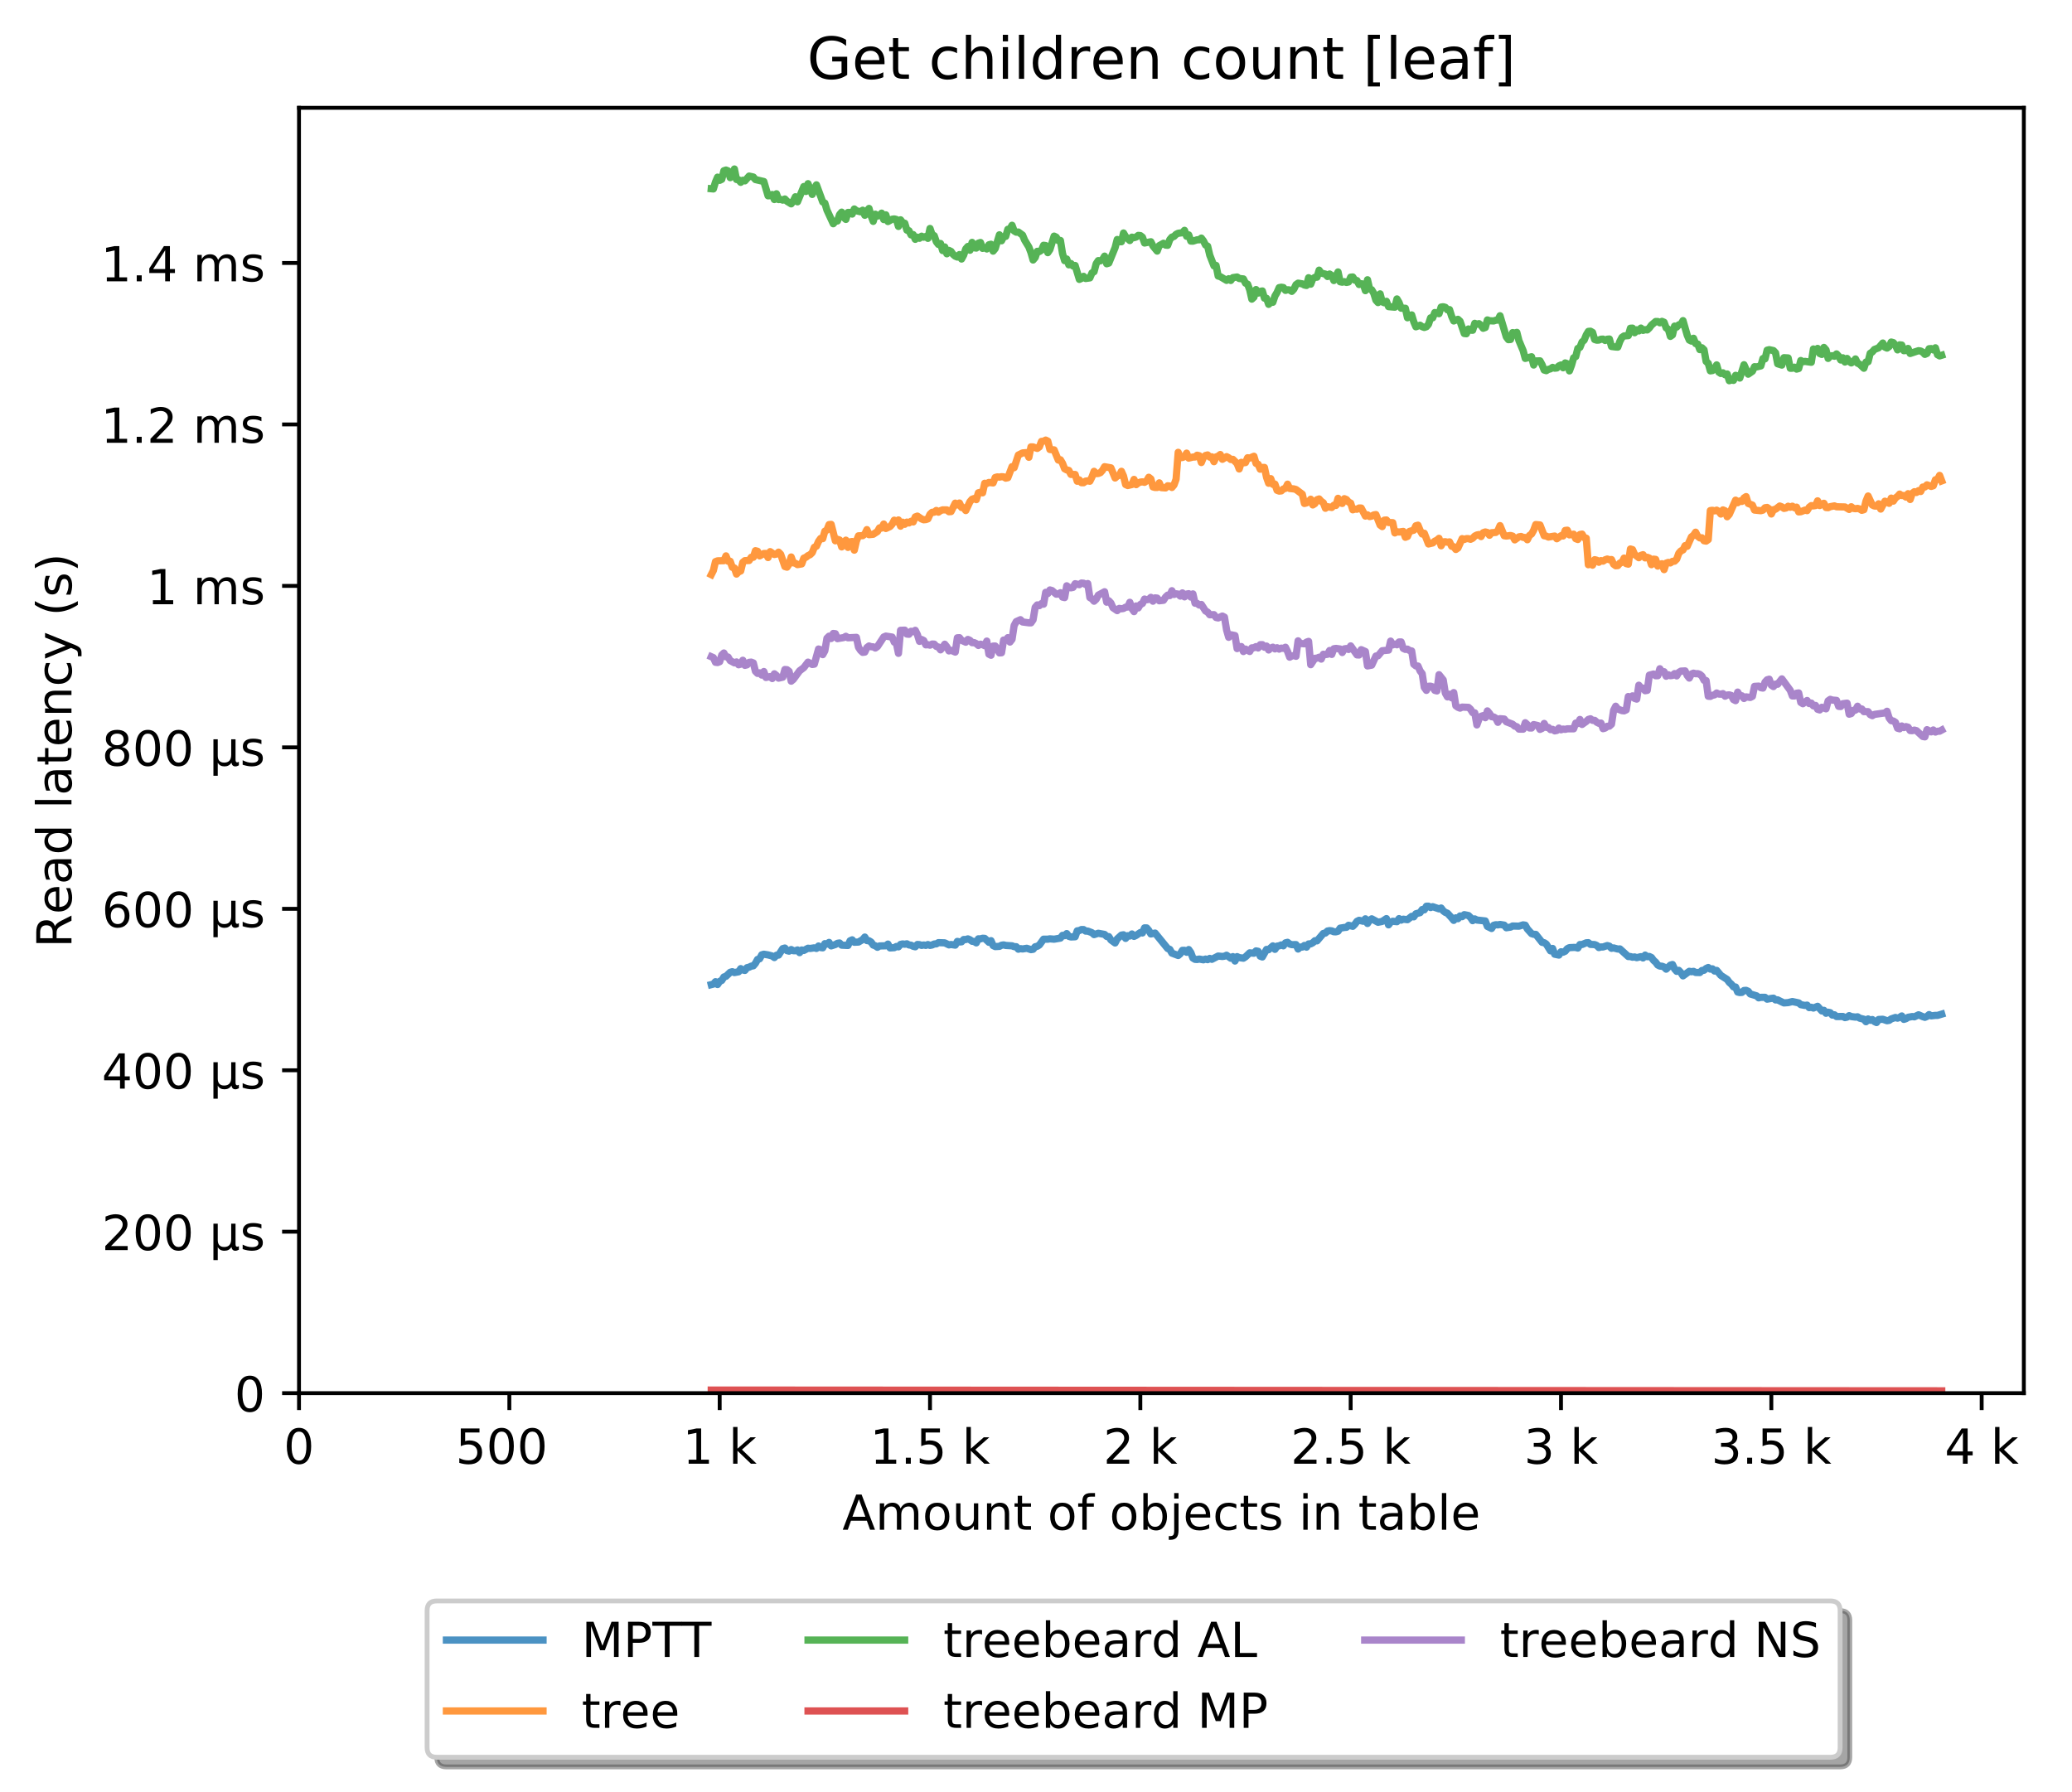 <?xml version="1.0" encoding="utf-8" standalone="no"?>
<!DOCTYPE svg PUBLIC "-//W3C//DTD SVG 1.1//EN"
  "http://www.w3.org/Graphics/SVG/1.1/DTD/svg11.dtd">
<!-- Created with matplotlib (http://matplotlib.org/) -->
<svg height="371pt" version="1.1" viewBox="0 0 429 371" width="429pt" xmlns="http://www.w3.org/2000/svg" xmlns:xlink="http://www.w3.org/1999/xlink">
 <defs>
  <style type="text/css">
*{stroke-linecap:butt;stroke-linejoin:round;}
  </style>
 </defs>
 <g id="figure_1">
  <g id="patch_1">
   <path d="M 0 371.002 
L 429.729 371.002 
L 429.729 0 
L 0 0 
z
" style="fill:#ffffff;"/>
  </g>
  <g id="axes_1">
   <g id="patch_2">
    <path d="M 61.909 288.43 
L 419.029 288.43 
L 419.029 22.318 
L 61.909 22.318 
z
" style="fill:#ffffff;"/>
   </g>
   <g id="matplotlib.axis_1">
    <g id="xtick_1">
     <g id="line2d_1">
      <defs>
       <path d="M 0 0 
L 0 3.5 
" id="madf76b38d0" style="stroke:#000000;stroke-width:0.8;"/>
      </defs>
      <g>
       <use style="stroke:#000000;stroke-width:0.8;" x="61.909" xlink:href="#madf76b38d0" y="288.43"/>
      </g>
     </g>
     <g id="text_1">
      <!-- 0 -->
      <defs>
       <path d="M 31.781 66.406 
Q 24.172 66.406 20.328 58.906 
Q 16.5 51.422 16.5 36.375 
Q 16.5 21.391 20.328 13.891 
Q 24.172 6.391 31.781 6.391 
Q 39.453 6.391 43.281 13.891 
Q 47.125 21.391 47.125 36.375 
Q 47.125 51.422 43.281 58.906 
Q 39.453 66.406 31.781 66.406 
z
M 31.781 74.219 
Q 44.047 74.219 50.516 64.516 
Q 56.984 54.828 56.984 36.375 
Q 56.984 17.969 50.516 8.266 
Q 44.047 -1.422 31.781 -1.422 
Q 19.531 -1.422 13.062 8.266 
Q 6.594 17.969 6.594 36.375 
Q 6.594 54.828 13.062 64.516 
Q 19.531 74.219 31.781 74.219 
z
" id="DejaVuSans-30"/>
      </defs>
      <g transform="translate(58.728 303.029)scale(0.1 -0.1)">
       <use xlink:href="#DejaVuSans-30"/>
      </g>
     </g>
    </g>
    <g id="xtick_2">
     <g id="line2d_2">
      <g>
       <use style="stroke:#000000;stroke-width:0.8;" x="105.458" xlink:href="#madf76b38d0" y="288.43"/>
      </g>
     </g>
     <g id="text_2">
      <!-- 500  -->
      <defs>
       <path d="M 10.797 72.906 
L 49.516 72.906 
L 49.516 64.594 
L 19.828 64.594 
L 19.828 46.734 
Q 21.969 47.469 24.109 47.828 
Q 26.266 48.188 28.422 48.188 
Q 40.625 48.188 47.75 41.5 
Q 54.891 34.812 54.891 23.391 
Q 54.891 11.625 47.562 5.094 
Q 40.234 -1.422 26.906 -1.422 
Q 22.312 -1.422 17.547 -0.641 
Q 12.797 0.141 7.719 1.703 
L 7.719 11.625 
Q 12.109 9.234 16.797 8.062 
Q 21.484 6.891 26.703 6.891 
Q 35.156 6.891 40.078 11.328 
Q 45.016 15.766 45.016 23.391 
Q 45.016 31 40.078 35.438 
Q 35.156 39.891 26.703 39.891 
Q 22.75 39.891 18.812 39.016 
Q 14.891 38.141 10.797 36.281 
z
" id="DejaVuSans-35"/>
       <path id="DejaVuSans-20"/>
      </defs>
      <g transform="translate(94.325 303.029)scale(0.1 -0.1)">
       <use xlink:href="#DejaVuSans-35"/>
       <use x="63.623" xlink:href="#DejaVuSans-30"/>
       <use x="127.246" xlink:href="#DejaVuSans-30"/>
       <use x="190.869" xlink:href="#DejaVuSans-20"/>
      </g>
     </g>
    </g>
    <g id="xtick_3">
     <g id="line2d_3">
      <g>
       <use style="stroke:#000000;stroke-width:0.8;" x="149.007" xlink:href="#madf76b38d0" y="288.43"/>
      </g>
     </g>
     <g id="text_3">
      <!-- 1 k -->
      <defs>
       <path d="M 12.406 8.297 
L 28.516 8.297 
L 28.516 63.922 
L 10.984 60.406 
L 10.984 69.391 
L 28.422 72.906 
L 38.281 72.906 
L 38.281 8.297 
L 54.391 8.297 
L 54.391 0 
L 12.406 0 
z
" id="DejaVuSans-31"/>
       <path d="M 9.078 75.984 
L 18.109 75.984 
L 18.109 31.109 
L 44.922 54.688 
L 56.391 54.688 
L 27.391 29.109 
L 57.625 0 
L 45.906 0 
L 18.109 26.703 
L 18.109 0 
L 9.078 0 
z
" id="DejaVuSans-6b"/>
      </defs>
      <g transform="translate(141.341 303.029)scale(0.1 -0.1)">
       <use xlink:href="#DejaVuSans-31"/>
       <use x="63.623" xlink:href="#DejaVuSans-20"/>
       <use x="95.41" xlink:href="#DejaVuSans-6b"/>
      </g>
     </g>
    </g>
    <g id="xtick_4">
     <g id="line2d_4">
      <g>
       <use style="stroke:#000000;stroke-width:0.8;" x="192.555" xlink:href="#madf76b38d0" y="288.43"/>
      </g>
     </g>
     <g id="text_4">
      <!-- 1.5 k -->
      <defs>
       <path d="M 10.688 12.406 
L 21 12.406 
L 21 0 
L 10.688 0 
z
" id="DejaVuSans-2e"/>
      </defs>
      <g transform="translate(180.119 303.029)scale(0.1 -0.1)">
       <use xlink:href="#DejaVuSans-31"/>
       <use x="63.623" xlink:href="#DejaVuSans-2e"/>
       <use x="95.41" xlink:href="#DejaVuSans-35"/>
       <use x="159.033" xlink:href="#DejaVuSans-20"/>
       <use x="190.82" xlink:href="#DejaVuSans-6b"/>
      </g>
     </g>
    </g>
    <g id="xtick_5">
     <g id="line2d_5">
      <g>
       <use style="stroke:#000000;stroke-width:0.8;" x="236.104" xlink:href="#madf76b38d0" y="288.43"/>
      </g>
     </g>
     <g id="text_5">
      <!-- 2 k -->
      <defs>
       <path d="M 19.188 8.297 
L 53.609 8.297 
L 53.609 0 
L 7.328 0 
L 7.328 8.297 
Q 12.938 14.109 22.625 23.891 
Q 32.328 33.688 34.812 36.531 
Q 39.547 41.844 41.422 45.531 
Q 43.312 49.219 43.312 52.781 
Q 43.312 58.594 39.234 62.25 
Q 35.156 65.922 28.609 65.922 
Q 23.969 65.922 18.812 64.312 
Q 13.672 62.703 7.812 59.422 
L 7.812 69.391 
Q 13.766 71.781 18.938 73 
Q 24.125 74.219 28.422 74.219 
Q 39.75 74.219 46.484 68.547 
Q 53.219 62.891 53.219 53.422 
Q 53.219 48.922 51.531 44.891 
Q 49.859 40.875 45.406 35.406 
Q 44.188 33.984 37.641 27.219 
Q 31.109 20.453 19.188 8.297 
z
" id="DejaVuSans-32"/>
      </defs>
      <g transform="translate(228.438 303.029)scale(0.1 -0.1)">
       <use xlink:href="#DejaVuSans-32"/>
       <use x="63.623" xlink:href="#DejaVuSans-20"/>
       <use x="95.41" xlink:href="#DejaVuSans-6b"/>
      </g>
     </g>
    </g>
    <g id="xtick_6">
     <g id="line2d_6">
      <g>
       <use style="stroke:#000000;stroke-width:0.8;" x="279.652" xlink:href="#madf76b38d0" y="288.43"/>
      </g>
     </g>
     <g id="text_6">
      <!-- 2.5 k -->
      <g transform="translate(267.216 303.029)scale(0.1 -0.1)">
       <use xlink:href="#DejaVuSans-32"/>
       <use x="63.623" xlink:href="#DejaVuSans-2e"/>
       <use x="95.41" xlink:href="#DejaVuSans-35"/>
       <use x="159.033" xlink:href="#DejaVuSans-20"/>
       <use x="190.82" xlink:href="#DejaVuSans-6b"/>
      </g>
     </g>
    </g>
    <g id="xtick_7">
     <g id="line2d_7">
      <g>
       <use style="stroke:#000000;stroke-width:0.8;" x="323.201" xlink:href="#madf76b38d0" y="288.43"/>
      </g>
     </g>
     <g id="text_7">
      <!-- 3 k -->
      <defs>
       <path d="M 40.578 39.312 
Q 47.656 37.797 51.625 33 
Q 55.609 28.219 55.609 21.188 
Q 55.609 10.406 48.188 4.484 
Q 40.766 -1.422 27.094 -1.422 
Q 22.516 -1.422 17.656 -0.516 
Q 12.797 0.391 7.625 2.203 
L 7.625 11.719 
Q 11.719 9.328 16.594 8.109 
Q 21.484 6.891 26.812 6.891 
Q 36.078 6.891 40.938 10.547 
Q 45.797 14.203 45.797 21.188 
Q 45.797 27.641 41.281 31.266 
Q 36.766 34.906 28.719 34.906 
L 20.219 34.906 
L 20.219 43.016 
L 29.109 43.016 
Q 36.375 43.016 40.234 45.922 
Q 44.094 48.828 44.094 54.297 
Q 44.094 59.906 40.109 62.906 
Q 36.141 65.922 28.719 65.922 
Q 24.656 65.922 20.016 65.031 
Q 15.375 64.156 9.812 62.312 
L 9.812 71.094 
Q 15.438 72.656 20.344 73.438 
Q 25.25 74.219 29.594 74.219 
Q 40.828 74.219 47.359 69.109 
Q 53.906 64.016 53.906 55.328 
Q 53.906 49.266 50.438 45.094 
Q 46.969 40.922 40.578 39.312 
z
" id="DejaVuSans-33"/>
      </defs>
      <g transform="translate(315.535 303.029)scale(0.1 -0.1)">
       <use xlink:href="#DejaVuSans-33"/>
       <use x="63.623" xlink:href="#DejaVuSans-20"/>
       <use x="95.41" xlink:href="#DejaVuSans-6b"/>
      </g>
     </g>
    </g>
    <g id="xtick_8">
     <g id="line2d_8">
      <g>
       <use style="stroke:#000000;stroke-width:0.8;" x="366.749" xlink:href="#madf76b38d0" y="288.43"/>
      </g>
     </g>
     <g id="text_8">
      <!-- 3.5 k -->
      <g transform="translate(354.313 303.029)scale(0.1 -0.1)">
       <use xlink:href="#DejaVuSans-33"/>
       <use x="63.623" xlink:href="#DejaVuSans-2e"/>
       <use x="95.41" xlink:href="#DejaVuSans-35"/>
       <use x="159.033" xlink:href="#DejaVuSans-20"/>
       <use x="190.82" xlink:href="#DejaVuSans-6b"/>
      </g>
     </g>
    </g>
    <g id="xtick_9">
     <g id="line2d_9">
      <g>
       <use style="stroke:#000000;stroke-width:0.8;" x="410.298" xlink:href="#madf76b38d0" y="288.43"/>
      </g>
     </g>
     <g id="text_9">
      <!-- 4 k -->
      <defs>
       <path d="M 37.797 64.312 
L 12.891 25.391 
L 37.797 25.391 
z
M 35.203 72.906 
L 47.609 72.906 
L 47.609 25.391 
L 58.016 25.391 
L 58.016 17.188 
L 47.609 17.188 
L 47.609 0 
L 37.797 0 
L 37.797 17.188 
L 4.891 17.188 
L 4.891 26.703 
z
" id="DejaVuSans-34"/>
      </defs>
      <g transform="translate(402.632 303.029)scale(0.1 -0.1)">
       <use xlink:href="#DejaVuSans-34"/>
       <use x="63.623" xlink:href="#DejaVuSans-20"/>
       <use x="95.41" xlink:href="#DejaVuSans-6b"/>
      </g>
     </g>
    </g>
    <g id="text_10">
     <!-- Amount of objects in table -->
     <defs>
      <path d="M 34.188 63.188 
L 20.797 26.906 
L 47.609 26.906 
z
M 28.609 72.906 
L 39.797 72.906 
L 67.578 0 
L 57.328 0 
L 50.688 18.703 
L 17.828 18.703 
L 11.188 0 
L 0.781 0 
z
" id="DejaVuSans-41"/>
      <path d="M 52 44.188 
Q 55.375 50.25 60.062 53.125 
Q 64.75 56 71.094 56 
Q 79.641 56 84.281 50.016 
Q 88.922 44.047 88.922 33.016 
L 88.922 0 
L 79.891 0 
L 79.891 32.719 
Q 79.891 40.578 77.094 44.375 
Q 74.312 48.188 68.609 48.188 
Q 61.625 48.188 57.562 43.547 
Q 53.516 38.922 53.516 30.906 
L 53.516 0 
L 44.484 0 
L 44.484 32.719 
Q 44.484 40.625 41.703 44.406 
Q 38.922 48.188 33.109 48.188 
Q 26.219 48.188 22.156 43.531 
Q 18.109 38.875 18.109 30.906 
L 18.109 0 
L 9.078 0 
L 9.078 54.688 
L 18.109 54.688 
L 18.109 46.188 
Q 21.188 51.219 25.484 53.609 
Q 29.781 56 35.688 56 
Q 41.656 56 45.828 52.969 
Q 50 49.953 52 44.188 
z
" id="DejaVuSans-6d"/>
      <path d="M 30.609 48.391 
Q 23.391 48.391 19.188 42.75 
Q 14.984 37.109 14.984 27.297 
Q 14.984 17.484 19.156 11.844 
Q 23.344 6.203 30.609 6.203 
Q 37.797 6.203 41.984 11.859 
Q 46.188 17.531 46.188 27.297 
Q 46.188 37.016 41.984 42.703 
Q 37.797 48.391 30.609 48.391 
z
M 30.609 56 
Q 42.328 56 49.016 48.375 
Q 55.719 40.766 55.719 27.297 
Q 55.719 13.875 49.016 6.219 
Q 42.328 -1.422 30.609 -1.422 
Q 18.844 -1.422 12.172 6.219 
Q 5.516 13.875 5.516 27.297 
Q 5.516 40.766 12.172 48.375 
Q 18.844 56 30.609 56 
z
" id="DejaVuSans-6f"/>
      <path d="M 8.5 21.578 
L 8.5 54.688 
L 17.484 54.688 
L 17.484 21.922 
Q 17.484 14.156 20.5 10.266 
Q 23.531 6.391 29.594 6.391 
Q 36.859 6.391 41.078 11.031 
Q 45.312 15.672 45.312 23.688 
L 45.312 54.688 
L 54.297 54.688 
L 54.297 0 
L 45.312 0 
L 45.312 8.406 
Q 42.047 3.422 37.719 1 
Q 33.406 -1.422 27.688 -1.422 
Q 18.266 -1.422 13.375 4.438 
Q 8.5 10.297 8.5 21.578 
z
M 31.109 56 
z
" id="DejaVuSans-75"/>
      <path d="M 54.891 33.016 
L 54.891 0 
L 45.906 0 
L 45.906 32.719 
Q 45.906 40.484 42.875 44.328 
Q 39.844 48.188 33.797 48.188 
Q 26.516 48.188 22.312 43.547 
Q 18.109 38.922 18.109 30.906 
L 18.109 0 
L 9.078 0 
L 9.078 54.688 
L 18.109 54.688 
L 18.109 46.188 
Q 21.344 51.125 25.703 53.562 
Q 30.078 56 35.797 56 
Q 45.219 56 50.047 50.172 
Q 54.891 44.344 54.891 33.016 
z
" id="DejaVuSans-6e"/>
      <path d="M 18.312 70.219 
L 18.312 54.688 
L 36.812 54.688 
L 36.812 47.703 
L 18.312 47.703 
L 18.312 18.016 
Q 18.312 11.328 20.141 9.422 
Q 21.969 7.516 27.594 7.516 
L 36.812 7.516 
L 36.812 0 
L 27.594 0 
Q 17.188 0 13.234 3.875 
Q 9.281 7.766 9.281 18.016 
L 9.281 47.703 
L 2.688 47.703 
L 2.688 54.688 
L 9.281 54.688 
L 9.281 70.219 
z
" id="DejaVuSans-74"/>
      <path d="M 37.109 75.984 
L 37.109 68.5 
L 28.516 68.5 
Q 23.688 68.5 21.797 66.547 
Q 19.922 64.594 19.922 59.516 
L 19.922 54.688 
L 34.719 54.688 
L 34.719 47.703 
L 19.922 47.703 
L 19.922 0 
L 10.891 0 
L 10.891 47.703 
L 2.297 47.703 
L 2.297 54.688 
L 10.891 54.688 
L 10.891 58.5 
Q 10.891 67.625 15.141 71.797 
Q 19.391 75.984 28.609 75.984 
z
" id="DejaVuSans-66"/>
      <path d="M 48.688 27.297 
Q 48.688 37.203 44.609 42.844 
Q 40.531 48.484 33.406 48.484 
Q 26.266 48.484 22.188 42.844 
Q 18.109 37.203 18.109 27.297 
Q 18.109 17.391 22.188 11.75 
Q 26.266 6.109 33.406 6.109 
Q 40.531 6.109 44.609 11.75 
Q 48.688 17.391 48.688 27.297 
z
M 18.109 46.391 
Q 20.953 51.266 25.266 53.625 
Q 29.594 56 35.594 56 
Q 45.562 56 51.781 48.094 
Q 58.016 40.188 58.016 27.297 
Q 58.016 14.406 51.781 6.484 
Q 45.562 -1.422 35.594 -1.422 
Q 29.594 -1.422 25.266 0.953 
Q 20.953 3.328 18.109 8.203 
L 18.109 0 
L 9.078 0 
L 9.078 75.984 
L 18.109 75.984 
z
" id="DejaVuSans-62"/>
      <path d="M 9.422 54.688 
L 18.406 54.688 
L 18.406 -0.984 
Q 18.406 -11.422 14.422 -16.109 
Q 10.453 -20.797 1.609 -20.797 
L -1.812 -20.797 
L -1.812 -13.188 
L 0.594 -13.188 
Q 5.719 -13.188 7.562 -10.812 
Q 9.422 -8.453 9.422 -0.984 
z
M 9.422 75.984 
L 18.406 75.984 
L 18.406 64.594 
L 9.422 64.594 
z
" id="DejaVuSans-6a"/>
      <path d="M 56.203 29.594 
L 56.203 25.203 
L 14.891 25.203 
Q 15.484 15.922 20.484 11.062 
Q 25.484 6.203 34.422 6.203 
Q 39.594 6.203 44.453 7.469 
Q 49.312 8.734 54.109 11.281 
L 54.109 2.781 
Q 49.266 0.734 44.188 -0.344 
Q 39.109 -1.422 33.891 -1.422 
Q 20.797 -1.422 13.156 6.188 
Q 5.516 13.812 5.516 26.812 
Q 5.516 40.234 12.766 48.109 
Q 20.016 56 32.328 56 
Q 43.359 56 49.781 48.891 
Q 56.203 41.797 56.203 29.594 
z
M 47.219 32.234 
Q 47.125 39.594 43.094 43.984 
Q 39.062 48.391 32.422 48.391 
Q 24.906 48.391 20.391 44.141 
Q 15.875 39.891 15.188 32.172 
z
" id="DejaVuSans-65"/>
      <path d="M 48.781 52.594 
L 48.781 44.188 
Q 44.969 46.297 41.141 47.344 
Q 37.312 48.391 33.406 48.391 
Q 24.656 48.391 19.812 42.844 
Q 14.984 37.312 14.984 27.297 
Q 14.984 17.281 19.812 11.734 
Q 24.656 6.203 33.406 6.203 
Q 37.312 6.203 41.141 7.25 
Q 44.969 8.297 48.781 10.406 
L 48.781 2.094 
Q 45.016 0.344 40.984 -0.531 
Q 36.969 -1.422 32.422 -1.422 
Q 20.062 -1.422 12.781 6.344 
Q 5.516 14.109 5.516 27.297 
Q 5.516 40.672 12.859 48.328 
Q 20.219 56 33.016 56 
Q 37.156 56 41.109 55.141 
Q 45.062 54.297 48.781 52.594 
z
" id="DejaVuSans-63"/>
      <path d="M 44.281 53.078 
L 44.281 44.578 
Q 40.484 46.531 36.375 47.5 
Q 32.281 48.484 27.875 48.484 
Q 21.188 48.484 17.844 46.438 
Q 14.5 44.391 14.5 40.281 
Q 14.5 37.156 16.891 35.375 
Q 19.281 33.594 26.516 31.984 
L 29.594 31.297 
Q 39.156 29.25 43.188 25.516 
Q 47.219 21.781 47.219 15.094 
Q 47.219 7.469 41.188 3.016 
Q 35.156 -1.422 24.609 -1.422 
Q 20.219 -1.422 15.453 -0.562 
Q 10.688 0.297 5.422 2 
L 5.422 11.281 
Q 10.406 8.688 15.234 7.391 
Q 20.062 6.109 24.812 6.109 
Q 31.156 6.109 34.562 8.281 
Q 37.984 10.453 37.984 14.406 
Q 37.984 18.062 35.516 20.016 
Q 33.062 21.969 24.703 23.781 
L 21.578 24.516 
Q 13.234 26.266 9.516 29.906 
Q 5.812 33.547 5.812 39.891 
Q 5.812 47.609 11.281 51.797 
Q 16.75 56 26.812 56 
Q 31.781 56 36.172 55.266 
Q 40.578 54.547 44.281 53.078 
z
" id="DejaVuSans-73"/>
      <path d="M 9.422 54.688 
L 18.406 54.688 
L 18.406 0 
L 9.422 0 
z
M 9.422 75.984 
L 18.406 75.984 
L 18.406 64.594 
L 9.422 64.594 
z
" id="DejaVuSans-69"/>
      <path d="M 34.281 27.484 
Q 23.391 27.484 19.188 25 
Q 14.984 22.516 14.984 16.5 
Q 14.984 11.719 18.141 8.906 
Q 21.297 6.109 26.703 6.109 
Q 34.188 6.109 38.703 11.406 
Q 43.219 16.703 43.219 25.484 
L 43.219 27.484 
z
M 52.203 31.203 
L 52.203 0 
L 43.219 0 
L 43.219 8.297 
Q 40.141 3.328 35.547 0.953 
Q 30.953 -1.422 24.312 -1.422 
Q 15.922 -1.422 10.953 3.297 
Q 6 8.016 6 15.922 
Q 6 25.141 12.172 29.828 
Q 18.359 34.516 30.609 34.516 
L 43.219 34.516 
L 43.219 35.406 
Q 43.219 41.609 39.141 45 
Q 35.062 48.391 27.688 48.391 
Q 23 48.391 18.547 47.266 
Q 14.109 46.141 10.016 43.891 
L 10.016 52.203 
Q 14.938 54.109 19.578 55.047 
Q 24.219 56 28.609 56 
Q 40.484 56 46.344 49.844 
Q 52.203 43.703 52.203 31.203 
z
" id="DejaVuSans-61"/>
      <path d="M 9.422 75.984 
L 18.406 75.984 
L 18.406 0 
L 9.422 0 
z
" id="DejaVuSans-6c"/>
     </defs>
     <g transform="translate(174.411 316.707)scale(0.1 -0.1)">
      <use xlink:href="#DejaVuSans-41"/>
      <use x="68.408" xlink:href="#DejaVuSans-6d"/>
      <use x="165.82" xlink:href="#DejaVuSans-6f"/>
      <use x="227.002" xlink:href="#DejaVuSans-75"/>
      <use x="290.381" xlink:href="#DejaVuSans-6e"/>
      <use x="353.76" xlink:href="#DejaVuSans-74"/>
      <use x="392.969" xlink:href="#DejaVuSans-20"/>
      <use x="424.756" xlink:href="#DejaVuSans-6f"/>
      <use x="485.938" xlink:href="#DejaVuSans-66"/>
      <use x="521.143" xlink:href="#DejaVuSans-20"/>
      <use x="552.93" xlink:href="#DejaVuSans-6f"/>
      <use x="614.111" xlink:href="#DejaVuSans-62"/>
      <use x="677.588" xlink:href="#DejaVuSans-6a"/>
      <use x="705.371" xlink:href="#DejaVuSans-65"/>
      <use x="766.895" xlink:href="#DejaVuSans-63"/>
      <use x="821.875" xlink:href="#DejaVuSans-74"/>
      <use x="861.084" xlink:href="#DejaVuSans-73"/>
      <use x="913.184" xlink:href="#DejaVuSans-20"/>
      <use x="944.971" xlink:href="#DejaVuSans-69"/>
      <use x="972.754" xlink:href="#DejaVuSans-6e"/>
      <use x="1036.133" xlink:href="#DejaVuSans-20"/>
      <use x="1067.92" xlink:href="#DejaVuSans-74"/>
      <use x="1107.129" xlink:href="#DejaVuSans-61"/>
      <use x="1168.408" xlink:href="#DejaVuSans-62"/>
      <use x="1231.885" xlink:href="#DejaVuSans-6c"/>
      <use x="1259.668" xlink:href="#DejaVuSans-65"/>
     </g>
    </g>
   </g>
   <g id="matplotlib.axis_2">
    <g id="ytick_1">
     <g id="line2d_10">
      <defs>
       <path d="M 0 0 
L -3.5 0 
" id="mae8edd5d39" style="stroke:#000000;stroke-width:0.8;"/>
      </defs>
      <g>
       <use style="stroke:#000000;stroke-width:0.8;" x="61.909" xlink:href="#mae8edd5d39" y="288.43"/>
      </g>
     </g>
     <g id="text_11">
      <!-- 0 -->
      <g transform="translate(48.547 292.229)scale(0.1 -0.1)">
       <use xlink:href="#DejaVuSans-30"/>
      </g>
     </g>
    </g>
    <g id="ytick_2">
     <g id="line2d_11">
      <g>
       <use style="stroke:#000000;stroke-width:0.8;" x="61.909" xlink:href="#mae8edd5d39" y="255.003"/>
      </g>
     </g>
     <g id="text_12">
      <!-- 200 µs -->
      <defs>
       <path d="M 8.5 -20.797 
L 8.5 54.688 
L 17.484 54.688 
L 17.484 20.703 
Q 17.484 13.625 20.844 10 
Q 24.219 6.391 30.812 6.391 
Q 38.031 6.391 41.672 10.484 
Q 45.312 14.594 45.312 22.797 
L 45.312 54.688 
L 54.297 54.688 
L 54.297 12.594 
Q 54.297 9.672 55.141 8.281 
Q 56 6.891 57.812 6.891 
Q 58.25 6.891 59.031 7.156 
Q 59.812 7.422 61.188 8.016 
L 61.188 0.781 
Q 59.188 -0.344 57.391 -0.875 
Q 55.609 -1.422 53.906 -1.422 
Q 50.531 -1.422 48.531 0.484 
Q 46.531 2.391 45.797 6.297 
Q 43.359 2.438 39.812 0.5 
Q 36.281 -1.422 31.5 -1.422 
Q 26.516 -1.422 23.016 0.484 
Q 19.531 2.391 17.484 6.203 
L 17.484 -20.797 
z
" id="DejaVuSans-b5"/>
      </defs>
      <g transform="translate(21.072 258.803)scale(0.1 -0.1)">
       <use xlink:href="#DejaVuSans-32"/>
       <use x="63.623" xlink:href="#DejaVuSans-30"/>
       <use x="127.246" xlink:href="#DejaVuSans-30"/>
       <use x="190.869" xlink:href="#DejaVuSans-20"/>
       <use x="222.656" xlink:href="#DejaVuSans-b5"/>
       <use x="286.279" xlink:href="#DejaVuSans-73"/>
      </g>
     </g>
    </g>
    <g id="ytick_3">
     <g id="line2d_12">
      <g>
       <use style="stroke:#000000;stroke-width:0.8;" x="61.909" xlink:href="#mae8edd5d39" y="221.577"/>
      </g>
     </g>
     <g id="text_13">
      <!-- 400 µs -->
      <g transform="translate(21.072 225.376)scale(0.1 -0.1)">
       <use xlink:href="#DejaVuSans-34"/>
       <use x="63.623" xlink:href="#DejaVuSans-30"/>
       <use x="127.246" xlink:href="#DejaVuSans-30"/>
       <use x="190.869" xlink:href="#DejaVuSans-20"/>
       <use x="222.656" xlink:href="#DejaVuSans-b5"/>
       <use x="286.279" xlink:href="#DejaVuSans-73"/>
      </g>
     </g>
    </g>
    <g id="ytick_4">
     <g id="line2d_13">
      <g>
       <use style="stroke:#000000;stroke-width:0.8;" x="61.909" xlink:href="#mae8edd5d39" y="188.15"/>
      </g>
     </g>
     <g id="text_14">
      <!-- 600 µs -->
      <defs>
       <path d="M 33.016 40.375 
Q 26.375 40.375 22.484 35.828 
Q 18.609 31.297 18.609 23.391 
Q 18.609 15.531 22.484 10.953 
Q 26.375 6.391 33.016 6.391 
Q 39.656 6.391 43.531 10.953 
Q 47.406 15.531 47.406 23.391 
Q 47.406 31.297 43.531 35.828 
Q 39.656 40.375 33.016 40.375 
z
M 52.594 71.297 
L 52.594 62.312 
Q 48.875 64.062 45.094 64.984 
Q 41.312 65.922 37.594 65.922 
Q 27.828 65.922 22.672 59.328 
Q 17.531 52.734 16.797 39.406 
Q 19.672 43.656 24.016 45.922 
Q 28.375 48.188 33.594 48.188 
Q 44.578 48.188 50.953 41.516 
Q 57.328 34.859 57.328 23.391 
Q 57.328 12.156 50.688 5.359 
Q 44.047 -1.422 33.016 -1.422 
Q 20.359 -1.422 13.672 8.266 
Q 6.984 17.969 6.984 36.375 
Q 6.984 53.656 15.188 63.938 
Q 23.391 74.219 37.203 74.219 
Q 40.922 74.219 44.703 73.484 
Q 48.484 72.75 52.594 71.297 
z
" id="DejaVuSans-36"/>
      </defs>
      <g transform="translate(21.072 191.949)scale(0.1 -0.1)">
       <use xlink:href="#DejaVuSans-36"/>
       <use x="63.623" xlink:href="#DejaVuSans-30"/>
       <use x="127.246" xlink:href="#DejaVuSans-30"/>
       <use x="190.869" xlink:href="#DejaVuSans-20"/>
       <use x="222.656" xlink:href="#DejaVuSans-b5"/>
       <use x="286.279" xlink:href="#DejaVuSans-73"/>
      </g>
     </g>
    </g>
    <g id="ytick_5">
     <g id="line2d_14">
      <g>
       <use style="stroke:#000000;stroke-width:0.8;" x="61.909" xlink:href="#mae8edd5d39" y="154.724"/>
      </g>
     </g>
     <g id="text_15">
      <!-- 800 µs -->
      <defs>
       <path d="M 31.781 34.625 
Q 24.75 34.625 20.719 30.859 
Q 16.703 27.094 16.703 20.516 
Q 16.703 13.922 20.719 10.156 
Q 24.75 6.391 31.781 6.391 
Q 38.812 6.391 42.859 10.172 
Q 46.922 13.969 46.922 20.516 
Q 46.922 27.094 42.891 30.859 
Q 38.875 34.625 31.781 34.625 
z
M 21.922 38.812 
Q 15.578 40.375 12.031 44.719 
Q 8.5 49.078 8.5 55.328 
Q 8.5 64.062 14.719 69.141 
Q 20.953 74.219 31.781 74.219 
Q 42.672 74.219 48.875 69.141 
Q 55.078 64.062 55.078 55.328 
Q 55.078 49.078 51.531 44.719 
Q 48 40.375 41.703 38.812 
Q 48.828 37.156 52.797 32.312 
Q 56.781 27.484 56.781 20.516 
Q 56.781 9.906 50.312 4.234 
Q 43.844 -1.422 31.781 -1.422 
Q 19.734 -1.422 13.25 4.234 
Q 6.781 9.906 6.781 20.516 
Q 6.781 27.484 10.781 32.312 
Q 14.797 37.156 21.922 38.812 
z
M 18.312 54.391 
Q 18.312 48.734 21.844 45.562 
Q 25.391 42.391 31.781 42.391 
Q 38.141 42.391 41.719 45.562 
Q 45.312 48.734 45.312 54.391 
Q 45.312 60.062 41.719 63.234 
Q 38.141 66.406 31.781 66.406 
Q 25.391 66.406 21.844 63.234 
Q 18.312 60.062 18.312 54.391 
z
" id="DejaVuSans-38"/>
      </defs>
      <g transform="translate(21.072 158.523)scale(0.1 -0.1)">
       <use xlink:href="#DejaVuSans-38"/>
       <use x="63.623" xlink:href="#DejaVuSans-30"/>
       <use x="127.246" xlink:href="#DejaVuSans-30"/>
       <use x="190.869" xlink:href="#DejaVuSans-20"/>
       <use x="222.656" xlink:href="#DejaVuSans-b5"/>
       <use x="286.279" xlink:href="#DejaVuSans-73"/>
      </g>
     </g>
    </g>
    <g id="ytick_6">
     <g id="line2d_15">
      <g>
       <use style="stroke:#000000;stroke-width:0.8;" x="61.909" xlink:href="#mae8edd5d39" y="121.297"/>
      </g>
     </g>
     <g id="text_16">
      <!-- 1 ms -->
      <g transform="translate(30.419 125.096)scale(0.1 -0.1)">
       <use xlink:href="#DejaVuSans-31"/>
       <use x="63.623" xlink:href="#DejaVuSans-20"/>
       <use x="95.41" xlink:href="#DejaVuSans-6d"/>
       <use x="192.822" xlink:href="#DejaVuSans-73"/>
      </g>
     </g>
    </g>
    <g id="ytick_7">
     <g id="line2d_16">
      <g>
       <use style="stroke:#000000;stroke-width:0.8;" x="61.909" xlink:href="#mae8edd5d39" y="87.87"/>
      </g>
     </g>
     <g id="text_17">
      <!-- 1.2 ms -->
      <g transform="translate(20.878 91.67)scale(0.1 -0.1)">
       <use xlink:href="#DejaVuSans-31"/>
       <use x="63.623" xlink:href="#DejaVuSans-2e"/>
       <use x="95.41" xlink:href="#DejaVuSans-32"/>
       <use x="159.033" xlink:href="#DejaVuSans-20"/>
       <use x="190.82" xlink:href="#DejaVuSans-6d"/>
       <use x="288.232" xlink:href="#DejaVuSans-73"/>
      </g>
     </g>
    </g>
    <g id="ytick_8">
     <g id="line2d_17">
      <g>
       <use style="stroke:#000000;stroke-width:0.8;" x="61.909" xlink:href="#mae8edd5d39" y="54.444"/>
      </g>
     </g>
     <g id="text_18">
      <!-- 1.4 ms -->
      <g transform="translate(20.878 58.243)scale(0.1 -0.1)">
       <use xlink:href="#DejaVuSans-31"/>
       <use x="63.623" xlink:href="#DejaVuSans-2e"/>
       <use x="95.41" xlink:href="#DejaVuSans-34"/>
       <use x="159.033" xlink:href="#DejaVuSans-20"/>
       <use x="190.82" xlink:href="#DejaVuSans-6d"/>
       <use x="288.232" xlink:href="#DejaVuSans-73"/>
      </g>
     </g>
    </g>
    <g id="text_19">
     <!-- Read latency (s) -->
     <defs>
      <path d="M 44.391 34.188 
Q 47.562 33.109 50.562 29.594 
Q 53.562 26.078 56.594 19.922 
L 66.609 0 
L 56 0 
L 46.688 18.703 
Q 43.062 26.031 39.672 28.422 
Q 36.281 30.812 30.422 30.812 
L 19.672 30.812 
L 19.672 0 
L 9.812 0 
L 9.812 72.906 
L 32.078 72.906 
Q 44.578 72.906 50.734 67.672 
Q 56.891 62.453 56.891 51.906 
Q 56.891 45.016 53.688 40.469 
Q 50.484 35.938 44.391 34.188 
z
M 19.672 64.797 
L 19.672 38.922 
L 32.078 38.922 
Q 39.203 38.922 42.844 42.219 
Q 46.484 45.516 46.484 51.906 
Q 46.484 58.297 42.844 61.547 
Q 39.203 64.797 32.078 64.797 
z
" id="DejaVuSans-52"/>
      <path d="M 45.406 46.391 
L 45.406 75.984 
L 54.391 75.984 
L 54.391 0 
L 45.406 0 
L 45.406 8.203 
Q 42.578 3.328 38.25 0.953 
Q 33.938 -1.422 27.875 -1.422 
Q 17.969 -1.422 11.734 6.484 
Q 5.516 14.406 5.516 27.297 
Q 5.516 40.188 11.734 48.094 
Q 17.969 56 27.875 56 
Q 33.938 56 38.25 53.625 
Q 42.578 51.266 45.406 46.391 
z
M 14.797 27.297 
Q 14.797 17.391 18.875 11.75 
Q 22.953 6.109 30.078 6.109 
Q 37.203 6.109 41.297 11.75 
Q 45.406 17.391 45.406 27.297 
Q 45.406 37.203 41.297 42.844 
Q 37.203 48.484 30.078 48.484 
Q 22.953 48.484 18.875 42.844 
Q 14.797 37.203 14.797 27.297 
z
" id="DejaVuSans-64"/>
      <path d="M 32.172 -5.078 
Q 28.375 -14.844 24.75 -17.812 
Q 21.141 -20.797 15.094 -20.797 
L 7.906 -20.797 
L 7.906 -13.281 
L 13.188 -13.281 
Q 16.891 -13.281 18.938 -11.516 
Q 21 -9.766 23.484 -3.219 
L 25.094 0.875 
L 2.984 54.688 
L 12.5 54.688 
L 29.594 11.922 
L 46.688 54.688 
L 56.203 54.688 
z
" id="DejaVuSans-79"/>
      <path d="M 31 75.875 
Q 24.469 64.656 21.281 53.656 
Q 18.109 42.672 18.109 31.391 
Q 18.109 20.125 21.312 9.062 
Q 24.516 -2 31 -13.188 
L 23.188 -13.188 
Q 15.875 -1.703 12.234 9.375 
Q 8.594 20.453 8.594 31.391 
Q 8.594 42.281 12.203 53.312 
Q 15.828 64.359 23.188 75.875 
z
" id="DejaVuSans-28"/>
      <path d="M 8.016 75.875 
L 15.828 75.875 
Q 23.141 64.359 26.781 53.312 
Q 30.422 42.281 30.422 31.391 
Q 30.422 20.453 26.781 9.375 
Q 23.141 -1.703 15.828 -13.188 
L 8.016 -13.188 
Q 14.5 -2 17.703 9.062 
Q 20.906 20.125 20.906 31.391 
Q 20.906 42.672 17.703 53.656 
Q 14.5 64.656 8.016 75.875 
z
" id="DejaVuSans-29"/>
     </defs>
     <g transform="translate(14.798 196.212)rotate(-90)scale(0.1 -0.1)">
      <use xlink:href="#DejaVuSans-52"/>
      <use x="69.42" xlink:href="#DejaVuSans-65"/>
      <use x="130.943" xlink:href="#DejaVuSans-61"/>
      <use x="192.223" xlink:href="#DejaVuSans-64"/>
      <use x="255.699" xlink:href="#DejaVuSans-20"/>
      <use x="287.486" xlink:href="#DejaVuSans-6c"/>
      <use x="315.27" xlink:href="#DejaVuSans-61"/>
      <use x="376.549" xlink:href="#DejaVuSans-74"/>
      <use x="415.758" xlink:href="#DejaVuSans-65"/>
      <use x="477.281" xlink:href="#DejaVuSans-6e"/>
      <use x="540.66" xlink:href="#DejaVuSans-63"/>
      <use x="595.641" xlink:href="#DejaVuSans-79"/>
      <use x="654.82" xlink:href="#DejaVuSans-20"/>
      <use x="686.607" xlink:href="#DejaVuSans-28"/>
      <use x="725.621" xlink:href="#DejaVuSans-73"/>
      <use x="777.721" xlink:href="#DejaVuSans-29"/>
     </g>
    </g>
   </g>
   <g id="line2d_18">
    <path clip-path="url(#pbae542436e)" d="M 147.265 203.85 
L 147.7 203.739 
L 148.136 203.245 
L 148.571 203.825 
L 149.007 203.173 
L 149.442 202.978 
L 149.877 202.262 
L 150.313 202.129 
L 151.184 201.299 
L 151.619 201.171 
L 152.055 201.352 
L 152.926 201.189 
L 153.361 200.539 
L 153.797 200.815 
L 154.232 200.907 
L 154.668 200.337 
L 155.103 200.238 
L 155.539 200.023 
L 155.974 199.953 
L 156.41 199.434 
L 156.845 198.635 
L 157.281 198.501 
L 157.716 197.677 
L 158.152 197.553 
L 159.023 197.694 
L 159.894 197.928 
L 160.329 198.243 
L 160.765 197.763 
L 161.2 197.731 
L 162.071 196.392 
L 162.507 196.275 
L 162.942 196.811 
L 163.378 196.919 
L 163.813 196.586 
L 164.249 196.823 
L 164.684 196.84 
L 165.119 196.669 
L 165.555 197.225 
L 165.99 196.675 
L 166.426 196.775 
L 167.297 196.314 
L 167.732 196.361 
L 168.603 196.231 
L 169.039 196.355 
L 169.474 195.854 
L 169.91 196.175 
L 170.345 196.227 
L 170.781 195.364 
L 171.216 195.457 
L 171.652 195.108 
L 172.087 195.827 
L 172.958 195.547 
L 173.394 195.292 
L 173.829 195.227 
L 174.265 195.676 
L 175.571 195.739 
L 176.007 194.776 
L 176.442 194.577 
L 176.878 195.073 
L 177.749 195.032 
L 178.62 194.522 
L 179.055 194.001 
L 179.49 194.726 
L 179.926 194.77 
L 180.361 195.039 
L 180.797 195.657 
L 181.232 195.809 
L 181.668 196.113 
L 182.103 195.839 
L 183.41 195.809 
L 183.845 195.457 
L 184.281 196.247 
L 185.152 196.198 
L 185.587 195.955 
L 186.023 196.02 
L 186.458 195.52 
L 186.894 195.422 
L 187.329 195.485 
L 187.765 195.395 
L 188.2 195.637 
L 188.636 195.682 
L 189.071 195.913 
L 189.507 196.014 
L 189.942 195.537 
L 190.378 195.57 
L 190.813 195.728 
L 191.249 195.636 
L 191.684 195.724 
L 192.12 195.55 
L 192.555 195.724 
L 192.991 195.639 
L 193.426 195.433 
L 193.862 195.413 
L 194.297 195.155 
L 195.603 195.199 
L 196.474 195.62 
L 196.91 195.54 
L 197.781 195.671 
L 198.216 194.902 
L 198.652 195.015 
L 199.087 194.982 
L 199.523 194.514 
L 199.958 194.516 
L 200.394 194.374 
L 200.829 194.558 
L 201.265 194.871 
L 201.7 194.917 
L 202.136 195.2 
L 202.571 194.365 
L 203.007 194.376 
L 203.442 194.246 
L 203.878 194.271 
L 204.749 195.085 
L 205.184 194.748 
L 205.62 195.762 
L 206.055 195.972 
L 206.926 195.925 
L 207.362 195.694 
L 207.797 195.62 
L 208.233 195.736 
L 209.539 195.814 
L 209.974 195.988 
L 210.41 196.001 
L 210.845 196.512 
L 211.281 196.395 
L 211.716 196.465 
L 212.587 196.323 
L 213.458 196.603 
L 213.894 196.535 
L 214.329 196.006 
L 214.765 195.909 
L 215.2 195.639 
L 216.071 194.438 
L 216.942 194.441 
L 217.378 194.366 
L 218.249 194.44 
L 219.555 194.216 
L 219.991 193.645 
L 220.426 193.714 
L 220.862 193.28 
L 221.297 193.851 
L 221.733 193.98 
L 222.604 193.938 
L 223.039 192.711 
L 223.475 192.659 
L 223.91 192.447 
L 224.346 192.448 
L 224.781 192.764 
L 225.216 192.764 
L 226.087 193.096 
L 226.523 193.495 
L 227.394 193.211 
L 228.7 193.453 
L 229.136 193.869 
L 229.571 193.913 
L 230.007 194.592 
L 230.878 195.223 
L 231.313 194.383 
L 232.184 193.598 
L 232.62 193.53 
L 233.055 194.274 
L 233.491 193.72 
L 233.926 193.782 
L 234.362 193.359 
L 234.797 193.859 
L 235.233 193.655 
L 236.104 193.063 
L 236.539 193.145 
L 236.975 192.1 
L 237.41 192.107 
L 237.846 192.615 
L 238.281 193.36 
L 239.152 193.174 
L 241.765 196.373 
L 242.2 196.552 
L 242.636 197.323 
L 243.942 197.817 
L 244.378 197.447 
L 244.813 196.75 
L 245.249 196.747 
L 245.684 197.144 
L 246.12 196.588 
L 246.555 197.212 
L 246.991 198.352 
L 247.426 198.613 
L 247.862 198.646 
L 248.297 198.552 
L 249.168 198.71 
L 249.604 198.557 
L 250.039 198.68 
L 250.475 198.419 
L 250.91 198.606 
L 252.217 197.932 
L 253.088 198.021 
L 253.523 197.96 
L 253.959 197.762 
L 254.83 198.383 
L 255.265 198.054 
L 255.7 198.961 
L 256.136 198.054 
L 256.571 198.256 
L 257.442 198.376 
L 257.878 198.097 
L 258.749 197.267 
L 259.62 197.347 
L 260.055 196.866 
L 260.491 196.952 
L 260.926 197.961 
L 261.362 198.121 
L 262.233 196.56 
L 262.668 196.615 
L 263.539 195.832 
L 263.975 196.542 
L 264.41 195.881 
L 264.846 195.818 
L 265.281 195.628 
L 265.717 195.813 
L 266.152 195.196 
L 266.588 195.092 
L 267.023 195.44 
L 267.459 195.571 
L 268.33 195.564 
L 268.765 196.476 
L 269.201 196.07 
L 269.636 196.072 
L 270.072 195.738 
L 270.507 196.085 
L 270.942 195.423 
L 271.378 195.408 
L 271.813 195.177 
L 272.249 194.757 
L 272.684 194.788 
L 273.991 193.254 
L 274.426 193.163 
L 274.862 192.751 
L 275.297 192.672 
L 275.733 192.718 
L 276.168 192.905 
L 276.604 192.918 
L 277.039 192.79 
L 277.475 192.153 
L 278.346 192.014 
L 278.781 191.978 
L 279.217 191.561 
L 280.088 191.774 
L 280.523 191.345 
L 280.959 190.749 
L 281.394 190.533 
L 282.265 190.726 
L 282.701 190.222 
L 283.136 191.186 
L 283.572 190.533 
L 284.007 190.224 
L 285.314 190.938 
L 286.184 190.762 
L 287.055 190.177 
L 287.491 191.472 
L 287.926 190.914 
L 288.362 190.732 
L 289.233 190.816 
L 289.668 190.181 
L 290.104 190.493 
L 290.539 190.3 
L 291.41 190.404 
L 292.281 189.711 
L 292.717 189.815 
L 293.152 189.178 
L 294.023 188.945 
L 294.459 188.301 
L 294.894 188.368 
L 295.33 187.617 
L 295.765 187.61 
L 296.201 187.892 
L 296.636 187.712 
L 297.943 188.163 
L 298.378 187.989 
L 298.814 188.576 
L 299.249 188.894 
L 299.685 189.064 
L 300.556 190.012 
L 300.991 190.545 
L 301.426 190.02 
L 301.862 190.2 
L 302.297 189.637 
L 302.733 189.779 
L 303.168 189.362 
L 304.039 189.541 
L 304.475 189.96 
L 304.91 190.605 
L 305.346 190.243 
L 305.781 190.478 
L 307.523 190.665 
L 307.959 191.792 
L 308.83 192.223 
L 309.265 191.563 
L 309.701 191.446 
L 310.136 191.482 
L 310.572 191.39 
L 311.443 191.532 
L 311.878 192.07 
L 312.749 191.946 
L 313.185 191.713 
L 314.491 191.747 
L 315.362 191.477 
L 315.798 191.545 
L 316.233 192.317 
L 317.104 193.288 
L 317.539 193.428 
L 317.975 193.445 
L 319.281 195.091 
L 319.717 195.164 
L 320.152 195.456 
L 321.023 196.852 
L 321.459 196.355 
L 321.894 197.552 
L 322.765 197.731 
L 323.201 197.049 
L 323.636 197.132 
L 324.072 196.932 
L 324.507 196.404 
L 324.943 196.189 
L 325.814 196.147 
L 326.249 196.153 
L 326.685 196.274 
L 327.12 195.546 
L 327.556 195.548 
L 328.427 195.187 
L 328.862 195.162 
L 329.298 195.519 
L 330.169 195.557 
L 330.604 195.74 
L 331.04 196.176 
L 331.475 196.048 
L 331.91 196.05 
L 332.781 195.758 
L 333.217 195.881 
L 333.652 196.325 
L 334.088 196.248 
L 334.959 196.481 
L 335.394 196.456 
L 337.136 198.035 
L 337.572 198.036 
L 338.007 198.174 
L 338.443 198.116 
L 338.878 198.265 
L 339.749 198.058 
L 340.185 198.326 
L 340.62 197.734 
L 341.056 198.064 
L 341.491 198.023 
L 341.927 198.23 
L 342.362 198.822 
L 342.798 199.202 
L 343.233 199.787 
L 343.669 200.011 
L 344.104 200.035 
L 344.54 200.202 
L 344.975 200.645 
L 345.846 199.814 
L 346.281 199.682 
L 346.717 200.603 
L 347.152 201.097 
L 347.588 200.892 
L 348.023 201.36 
L 348.459 202.035 
L 349.765 201.088 
L 350.201 201.177 
L 350.636 201.1 
L 351.072 201.329 
L 351.943 201.348 
L 352.378 200.922 
L 352.814 200.872 
L 353.249 200.504 
L 353.685 200.305 
L 354.12 200.637 
L 354.556 200.58 
L 354.991 201.035 
L 355.427 200.904 
L 356.298 201.943 
L 357.604 202.779 
L 358.04 203.382 
L 358.475 203.764 
L 358.911 204.309 
L 359.346 204.343 
L 359.782 205.384 
L 360.217 205.488 
L 360.653 205.455 
L 361.088 205.066 
L 361.523 205.034 
L 361.959 205.221 
L 362.394 205.786 
L 363.701 206.172 
L 364.136 206.586 
L 364.572 206.482 
L 365.443 206.478 
L 365.878 206.857 
L 366.749 206.705 
L 367.185 206.651 
L 367.62 207.015 
L 368.056 207.002 
L 368.927 207.436 
L 369.362 207.633 
L 370.233 207.57 
L 371.104 207.352 
L 372.411 207.631 
L 372.846 207.997 
L 373.717 208.157 
L 374.153 208.093 
L 374.588 208.611 
L 375.024 208.535 
L 375.459 208.699 
L 376.33 208.335 
L 377.201 209.296 
L 377.636 209.169 
L 378.072 209.778 
L 378.507 209.56 
L 378.943 209.654 
L 379.378 210.152 
L 379.814 210.098 
L 380.249 210.458 
L 381.556 210.441 
L 381.991 210.675 
L 382.427 210.585 
L 382.862 210.267 
L 383.298 210.463 
L 384.169 210.573 
L 384.604 210.509 
L 385.04 210.794 
L 385.911 211.01 
L 386.346 211.528 
L 386.782 210.954 
L 387.217 211.232 
L 387.653 211.077 
L 388.088 211.488 
L 388.524 211.697 
L 388.959 211.063 
L 389.83 211.02 
L 390.701 211.318 
L 391.137 211.247 
L 391.572 210.946 
L 392.443 210.647 
L 392.878 210.791 
L 393.314 210.632 
L 393.749 210.333 
L 394.185 211.041 
L 394.62 210.906 
L 395.056 210.611 
L 395.927 210.454 
L 396.362 210.515 
L 397.233 210.097 
L 398.104 210.479 
L 398.54 210.615 
L 398.975 210.431 
L 399.411 210.05 
L 399.846 210.312 
L 400.717 210.213 
L 401.153 210.218 
L 402.024 209.957 
L 402.024 209.957 
" style="fill:none;opacity:0.8;stroke:#1f77b4;stroke-linecap:square;stroke-width:1.5;"/>
   </g>
   <g id="line2d_19">
    <path clip-path="url(#pbae542436e)" d="M 147.265 118.969 
L 147.7 118.115 
L 148.136 116.275 
L 148.571 116.108 
L 149.877 116.08 
L 150.313 115.083 
L 150.748 116.193 
L 151.184 116.207 
L 151.619 117.45 
L 152.055 117.588 
L 152.49 118.849 
L 152.926 118.388 
L 153.361 118.212 
L 153.797 116.418 
L 154.232 116.067 
L 155.103 116.041 
L 155.539 115.373 
L 155.974 115.373 
L 156.41 114.015 
L 156.845 114.129 
L 157.281 115.081 
L 158.152 114.594 
L 158.587 114.592 
L 159.023 115.431 
L 159.458 114.205 
L 160.329 114.794 
L 160.765 114.707 
L 161.2 114.312 
L 161.636 114.754 
L 162.507 117.292 
L 162.942 117.423 
L 163.378 116.778 
L 163.813 115.314 
L 164.249 116.524 
L 164.684 116.611 
L 165.119 116.897 
L 165.99 116.746 
L 166.426 115.556 
L 166.861 115.379 
L 167.297 115.031 
L 167.732 114.835 
L 168.168 114.412 
L 168.603 113.309 
L 169.039 113.084 
L 169.474 112.087 
L 169.91 111.48 
L 170.345 111.519 
L 170.781 109.973 
L 171.216 109.737 
L 171.652 108.61 
L 172.087 108.564 
L 172.958 111.966 
L 173.394 111.647 
L 173.829 111.797 
L 174.265 113.225 
L 174.7 112.312 
L 175.136 111.832 
L 175.571 113.33 
L 176.007 112.185 
L 176.442 112.109 
L 176.878 113.897 
L 177.313 112.024 
L 177.749 110.933 
L 178.62 110.898 
L 179.055 110.571 
L 179.49 109.65 
L 179.926 110.696 
L 180.797 110.611 
L 181.668 110.042 
L 182.103 109.285 
L 182.539 109.326 
L 182.974 108.491 
L 183.41 109.414 
L 184.281 109.009 
L 184.716 108.531 
L 185.152 107.696 
L 185.587 108.028 
L 186.023 107.649 
L 186.458 108.928 
L 186.894 108.111 
L 187.329 108.54 
L 187.765 108.093 
L 188.2 108.265 
L 188.636 107.92 
L 189.071 108.061 
L 189.507 107.017 
L 189.942 106.849 
L 190.813 107.439 
L 191.249 107.608 
L 191.684 107.573 
L 192.12 107.421 
L 192.555 106.466 
L 192.991 106.06 
L 193.426 106.039 
L 193.862 105.682 
L 194.297 106.032 
L 194.732 105.721 
L 195.168 105.557 
L 196.039 105.565 
L 196.474 105.941 
L 196.91 105.911 
L 197.781 104.167 
L 198.216 104.546 
L 198.652 104.14 
L 199.087 105.07 
L 199.523 105.103 
L 199.958 105.7 
L 200.829 103.854 
L 201.265 103.359 
L 201.7 103.206 
L 202.136 103.441 
L 202.571 102.02 
L 203.007 101.913 
L 203.442 102.03 
L 203.878 100.05 
L 204.313 100.104 
L 204.749 99.88 
L 205.62 99.981 
L 206.055 98.855 
L 206.491 98.733 
L 206.926 98.778 
L 207.362 98.692 
L 207.797 98.724 
L 208.233 98.991 
L 208.668 98.898 
L 209.539 96.608 
L 209.974 96.829 
L 210.845 94.21 
L 211.716 93.773 
L 212.587 93.699 
L 213.023 94.672 
L 213.458 92.518 
L 213.894 92.527 
L 214.765 92.832 
L 215.2 92.513 
L 215.636 91.384 
L 216.071 91.347 
L 216.507 91.114 
L 216.942 91.322 
L 217.378 93.06 
L 218.249 93.139 
L 219.12 95.246 
L 219.555 95.186 
L 219.991 95.919 
L 220.426 97.047 
L 220.862 97.288 
L 221.297 97.394 
L 221.733 98.218 
L 222.604 98.228 
L 223.039 99.632 
L 223.475 99.359 
L 223.91 99.931 
L 224.346 99.938 
L 224.781 99.605 
L 225.216 99.555 
L 225.652 99.626 
L 226.087 98.748 
L 226.523 97.581 
L 226.958 98.048 
L 227.394 98.026 
L 227.829 97.854 
L 228.265 97.373 
L 228.7 96.624 
L 230.007 96.859 
L 230.878 98.958 
L 231.313 98.565 
L 231.749 98.408 
L 232.184 97.578 
L 232.62 98.557 
L 233.055 100.318 
L 233.491 100.517 
L 234.362 100.314 
L 234.797 99.251 
L 235.233 100.339 
L 235.668 99.99 
L 236.104 99.808 
L 236.539 99.762 
L 236.975 99.854 
L 237.41 99.556 
L 237.846 98.811 
L 238.281 99.151 
L 238.717 100.806 
L 239.152 100.923 
L 239.588 100.922 
L 240.023 99.966 
L 240.458 100.955 
L 241.329 101.015 
L 241.765 100.576 
L 242.2 100.622 
L 242.636 100.919 
L 243.071 100.409 
L 243.507 99.212 
L 243.942 93.646 
L 244.378 94.767 
L 244.813 94.713 
L 245.249 94.538 
L 245.684 93.814 
L 246.12 94.844 
L 246.991 94.625 
L 247.426 94.611 
L 247.862 94.243 
L 248.297 94.347 
L 248.733 95.756 
L 249.168 94.703 
L 249.604 94.295 
L 250.039 94.189 
L 250.475 94.637 
L 250.91 94.576 
L 251.346 95.58 
L 251.781 94.6 
L 252.217 94.446 
L 252.652 94.101 
L 253.088 95.087 
L 253.959 94.542 
L 254.394 94.769 
L 254.83 95.13 
L 255.265 95.099 
L 256.136 95.958 
L 256.571 97.092 
L 257.007 95.719 
L 257.442 95.816 
L 257.878 95.765 
L 258.313 94.77 
L 258.749 94.838 
L 259.62 94.459 
L 260.055 95.942 
L 260.491 96.117 
L 260.926 97.14 
L 261.362 96.778 
L 261.797 96.775 
L 262.233 98.823 
L 262.668 100.048 
L 263.104 99.09 
L 263.539 100.272 
L 263.975 100.228 
L 264.41 101.51 
L 264.846 101.671 
L 265.281 101.63 
L 265.717 101.23 
L 266.152 101.105 
L 266.588 100.237 
L 267.023 101.13 
L 267.894 101.221 
L 268.33 101.34 
L 269.636 102.312 
L 270.072 104.232 
L 270.507 104.119 
L 270.942 103.869 
L 271.378 103.357 
L 271.813 104.539 
L 272.249 104.261 
L 272.684 103.454 
L 273.12 103.3 
L 273.555 103.785 
L 273.991 104.093 
L 274.426 105.228 
L 274.862 104.906 
L 275.733 105.059 
L 276.168 104.595 
L 276.604 104.642 
L 277.039 103.168 
L 277.475 104.098 
L 277.91 104.228 
L 278.346 103.243 
L 278.781 103.424 
L 279.217 103.937 
L 279.652 104.16 
L 280.088 105.548 
L 280.523 105.395 
L 280.959 105.427 
L 281.394 105.174 
L 281.83 105.181 
L 282.701 106.844 
L 283.136 106.592 
L 283.572 106.942 
L 284.007 106.85 
L 284.443 106.605 
L 284.878 106.533 
L 285.749 108.702 
L 286.184 109.019 
L 286.62 107.692 
L 287.055 107.656 
L 287.491 108.178 
L 288.362 108.206 
L 288.797 110.331 
L 289.233 110.084 
L 289.668 110.148 
L 290.539 110.019 
L 290.975 111.233 
L 291.41 111.062 
L 291.846 110.01 
L 292.717 109.765 
L 293.152 108.847 
L 293.588 108.733 
L 294.023 109.805 
L 294.459 110.556 
L 294.894 110.399 
L 295.765 112.62 
L 296.636 112.409 
L 297.072 112.033 
L 297.507 111.835 
L 297.943 111.452 
L 298.378 112.992 
L 298.814 112.187 
L 299.249 112.155 
L 299.685 112.257 
L 300.12 112.184 
L 300.556 113.093 
L 300.991 113.187 
L 301.426 113.758 
L 301.862 113.454 
L 302.733 111.516 
L 303.168 111.686 
L 303.604 111.511 
L 304.039 111.519 
L 304.475 111.648 
L 304.91 111.436 
L 305.346 110.978 
L 305.781 110.762 
L 306.217 110.671 
L 306.652 111.086 
L 307.088 110.286 
L 307.523 110.135 
L 307.959 110.243 
L 308.394 110.814 
L 308.83 110.289 
L 309.701 110.231 
L 310.136 109.849 
L 310.572 108.821 
L 311.443 110.915 
L 311.878 110.978 
L 312.749 110.86 
L 313.185 110.986 
L 313.62 111.77 
L 314.491 111.143 
L 314.927 111.066 
L 315.362 111.263 
L 315.798 111.279 
L 316.233 111.746 
L 316.668 110.858 
L 317.104 110.556 
L 317.539 109.781 
L 317.975 108.598 
L 318.846 108.684 
L 319.717 110.918 
L 320.152 110.984 
L 320.588 111.19 
L 321.894 110.977 
L 322.33 111.537 
L 323.201 110.911 
L 323.636 110.96 
L 324.072 109.82 
L 324.507 109.77 
L 324.943 110.738 
L 325.814 110.592 
L 326.249 111.526 
L 326.685 111.693 
L 327.12 110.664 
L 327.556 110.575 
L 327.991 111.314 
L 328.427 111.418 
L 328.862 116.917 
L 329.298 116.719 
L 329.733 117.003 
L 330.169 115.873 
L 330.604 115.985 
L 331.04 116.407 
L 331.475 116.064 
L 331.91 116.173 
L 332.346 115.884 
L 332.781 115.739 
L 333.217 115.881 
L 333.652 115.847 
L 334.088 116.808 
L 334.523 117.128 
L 334.959 117.097 
L 335.394 116.574 
L 335.83 116.433 
L 336.265 115.543 
L 336.701 116.69 
L 337.136 116.796 
L 337.572 113.662 
L 338.007 113.787 
L 338.443 114.783 
L 339.314 115.465 
L 339.749 114.981 
L 340.185 114.839 
L 340.62 115.501 
L 341.056 115.37 
L 341.491 115.547 
L 341.927 116.902 
L 342.362 115.763 
L 342.798 115.814 
L 343.233 117.201 
L 343.669 116.812 
L 344.104 116.712 
L 344.54 117.928 
L 344.975 116.588 
L 345.411 116.437 
L 345.846 116.543 
L 346.281 116.223 
L 346.717 116.182 
L 347.152 115.756 
L 347.588 114.551 
L 348.023 114.059 
L 348.459 113.85 
L 348.894 112.964 
L 349.33 113.104 
L 350.201 111.15 
L 350.636 110.832 
L 351.072 110.181 
L 351.507 111.023 
L 351.943 111.362 
L 352.378 111.338 
L 352.814 111.95 
L 353.249 112.025 
L 353.685 111.713 
L 354.12 105.704 
L 354.556 105.646 
L 354.991 105.767 
L 355.427 105.62 
L 355.862 105.893 
L 356.298 106.424 
L 356.733 105.566 
L 357.169 105.75 
L 357.604 106.982 
L 358.04 106.496 
L 359.346 103.549 
L 359.782 104.077 
L 360.217 103.722 
L 360.653 103.811 
L 361.088 103.095 
L 361.523 102.812 
L 361.959 104.229 
L 362.83 104.572 
L 363.265 105.6 
L 364.572 105.734 
L 365.007 105.609 
L 365.443 105.124 
L 365.878 105.059 
L 366.314 105.363 
L 366.749 106.411 
L 367.185 105.527 
L 367.62 105.427 
L 368.491 104.763 
L 368.927 104.936 
L 369.362 105.253 
L 369.798 105.168 
L 370.233 104.809 
L 370.669 105.016 
L 371.104 104.8 
L 371.54 105.119 
L 371.975 105 
L 372.411 105.98 
L 372.846 105.945 
L 373.717 105.607 
L 374.153 105.718 
L 374.588 105.011 
L 375.024 104.679 
L 375.459 104.734 
L 375.895 104.666 
L 376.33 103.689 
L 376.765 104.667 
L 377.201 104.328 
L 377.636 104.197 
L 378.072 105.073 
L 378.507 105.104 
L 378.943 104.897 
L 379.814 104.735 
L 380.249 104.916 
L 381.991 104.956 
L 382.862 105.471 
L 383.298 104.913 
L 383.733 105.259 
L 384.169 105.321 
L 384.604 105.253 
L 385.04 105.377 
L 385.475 105.651 
L 385.911 105.525 
L 386.346 103.742 
L 386.782 102.691 
L 387.653 104.556 
L 388.088 104.758 
L 388.524 104.78 
L 388.959 104.304 
L 389.395 105.396 
L 390.266 103.764 
L 391.137 104.206 
L 391.572 103.127 
L 392.007 103.748 
L 392.443 103.097 
L 392.878 102.782 
L 393.314 102.293 
L 393.749 102.585 
L 394.185 102.594 
L 394.62 102.91 
L 395.056 102.21 
L 395.491 103.411 
L 395.927 102.125 
L 396.362 101.801 
L 396.798 101.957 
L 397.233 101.58 
L 397.669 101.757 
L 398.104 100.837 
L 398.54 100.821 
L 398.975 100.375 
L 399.846 100.704 
L 400.282 100.564 
L 400.717 99.324 
L 401.153 99.268 
L 401.588 98.423 
L 402.024 99.564 
L 402.024 99.564 
" style="fill:none;opacity:0.8;stroke:#ff7f0e;stroke-linecap:square;stroke-width:1.5;"/>
   </g>
   <g id="line2d_20">
    <path clip-path="url(#pbae542436e)" d="M 147.265 39.075 
L 147.7 39.117 
L 148.136 37.686 
L 148.571 36.679 
L 149.007 37.338 
L 149.442 37.124 
L 149.877 35.35 
L 150.313 35.205 
L 150.748 35.38 
L 151.184 36.777 
L 151.619 36.339 
L 152.055 34.99 
L 152.49 37.155 
L 152.926 37.223 
L 153.361 37.745 
L 153.797 37.319 
L 154.232 37.446 
L 155.103 36.455 
L 155.974 36.646 
L 156.41 37.176 
L 158.152 37.582 
L 159.023 40.538 
L 159.458 40.507 
L 159.894 40.27 
L 160.329 41.31 
L 160.765 40.117 
L 161.2 41.315 
L 161.636 41.281 
L 162.071 41.431 
L 162.507 41.198 
L 162.942 41.666 
L 163.813 42.205 
L 164.249 41.618 
L 164.684 40.736 
L 165.119 41.781 
L 166.426 38.616 
L 166.861 39.636 
L 167.297 38.028 
L 168.168 40.252 
L 168.603 39.029 
L 169.039 38.267 
L 170.345 41.813 
L 170.781 42.051 
L 171.216 43.499 
L 172.523 46.321 
L 172.958 45.818 
L 173.394 45.746 
L 173.829 44.431 
L 174.265 43.922 
L 174.7 45.038 
L 175.136 45.426 
L 175.571 43.983 
L 176.007 43.988 
L 176.442 44.317 
L 176.878 43.268 
L 177.313 43.637 
L 178.184 43.848 
L 178.62 43.522 
L 179.055 44.568 
L 179.49 43.715 
L 179.926 43.154 
L 180.361 44.714 
L 180.797 45.832 
L 181.232 44.344 
L 181.668 44.73 
L 182.103 44.604 
L 182.539 44.13 
L 182.974 45.457 
L 183.41 44.48 
L 183.845 45.864 
L 184.716 45.387 
L 185.152 45.324 
L 185.587 45.436 
L 186.023 46.875 
L 186.458 45.513 
L 186.894 46.104 
L 187.329 46.215 
L 187.765 47.647 
L 188.2 47.769 
L 188.636 48.632 
L 189.071 48.571 
L 189.507 49.548 
L 189.942 49.105 
L 190.378 49.328 
L 190.813 48.899 
L 191.249 49.111 
L 191.684 48.964 
L 192.12 49.345 
L 192.555 47.302 
L 192.991 48.593 
L 193.426 48.794 
L 193.862 50.047 
L 194.297 50.607 
L 194.732 50.411 
L 195.168 51.874 
L 195.603 51.125 
L 196.039 52.541 
L 196.474 51.841 
L 196.91 52.054 
L 197.345 52.671 
L 197.781 53.044 
L 198.216 53.217 
L 198.652 52.703 
L 199.087 53.626 
L 199.523 52.817 
L 199.958 51.516 
L 200.394 51.026 
L 200.829 51.81 
L 201.265 50.183 
L 201.7 51.296 
L 202.136 51.36 
L 202.571 50.341 
L 203.007 50.205 
L 203.442 51.421 
L 203.878 51.269 
L 204.313 51.544 
L 204.749 50.677 
L 205.184 50.569 
L 205.62 51.995 
L 206.055 51.464 
L 206.926 48.613 
L 207.362 49.847 
L 207.797 48.989 
L 208.233 48.938 
L 208.668 47.473 
L 209.104 47.421 
L 209.539 46.641 
L 209.974 47.811 
L 210.41 48.066 
L 210.845 48.038 
L 211.716 48.672 
L 212.152 49.717 
L 213.023 51.151 
L 213.458 52.305 
L 213.894 53.828 
L 214.329 53.322 
L 214.765 52.029 
L 215.2 52.072 
L 215.636 51.794 
L 216.071 50.778 
L 216.507 50.84 
L 216.942 52.307 
L 217.378 51.669 
L 218.249 48.886 
L 218.684 49.094 
L 219.12 49.809 
L 219.555 49.785 
L 219.991 52.492 
L 220.426 53.964 
L 220.862 53.619 
L 221.297 54.831 
L 221.733 54.554 
L 222.168 55.069 
L 222.604 54.963 
L 223.475 57.841 
L 223.91 57.645 
L 224.346 57.209 
L 224.781 57.659 
L 225.652 57.533 
L 226.087 56.508 
L 226.523 56.251 
L 226.958 54.602 
L 227.394 53.955 
L 227.829 54.003 
L 228.265 53.752 
L 228.7 53.029 
L 229.136 54.608 
L 229.571 54.469 
L 230.878 51.269 
L 231.313 49.584 
L 231.749 50.034 
L 232.184 50.05 
L 232.62 48.238 
L 233.055 48.996 
L 233.926 49.797 
L 234.362 49.099 
L 234.797 49.207 
L 235.233 49.077 
L 235.668 48.738 
L 236.104 48.772 
L 236.539 49.103 
L 236.975 50.31 
L 238.281 50.048 
L 238.717 50.925 
L 239.588 51.983 
L 240.023 50.85 
L 240.894 50.364 
L 241.329 50.741 
L 241.765 50.783 
L 242.2 49.603 
L 242.636 49.095 
L 243.071 48.947 
L 243.507 48.504 
L 243.942 48.293 
L 244.813 48.181 
L 245.249 47.689 
L 245.684 48.915 
L 246.12 48.629 
L 246.555 49.912 
L 246.991 49.928 
L 247.862 49.644 
L 248.297 49.643 
L 248.733 49.298 
L 249.168 49.868 
L 249.604 50.727 
L 250.039 50.963 
L 250.475 52.819 
L 251.346 55.049 
L 251.781 54.948 
L 252.217 57.151 
L 252.652 57.27 
L 253.959 58.043 
L 254.394 57.71 
L 254.83 58.062 
L 255.265 57.478 
L 256.136 57.346 
L 256.571 57.657 
L 257.442 57.744 
L 257.878 58.625 
L 258.313 58.827 
L 258.749 60.006 
L 259.184 61.928 
L 259.62 61.531 
L 260.055 59.946 
L 260.491 60.68 
L 260.926 60.329 
L 261.362 60.239 
L 261.797 61.727 
L 262.233 61.758 
L 262.668 63.004 
L 263.104 62.585 
L 263.539 62.581 
L 263.975 61.276 
L 264.41 60.547 
L 264.846 59.551 
L 265.281 59.464 
L 265.717 59.532 
L 266.152 60.116 
L 266.588 59.987 
L 267.023 60.037 
L 267.459 60.319 
L 267.894 59.858 
L 268.33 58.936 
L 268.765 58.623 
L 269.636 58.765 
L 270.072 59.012 
L 270.507 59.101 
L 270.942 57.498 
L 271.378 58.833 
L 271.813 57.697 
L 272.249 57.42 
L 272.684 57.387 
L 273.12 55.931 
L 273.555 56.54 
L 274.426 56.752 
L 274.862 57.246 
L 275.297 56.731 
L 275.733 57.047 
L 276.168 58.079 
L 277.039 56.302 
L 277.475 58.339 
L 277.91 58.422 
L 278.346 58.314 
L 278.781 58.471 
L 279.217 58.378 
L 279.652 57.387 
L 280.088 57.344 
L 280.523 58.006 
L 280.959 58.087 
L 281.394 58.905 
L 281.83 58.738 
L 282.265 58.812 
L 282.701 60.175 
L 283.136 57.92 
L 283.572 59.815 
L 284.007 59.993 
L 284.443 60.737 
L 284.878 62.156 
L 285.314 62.641 
L 285.749 60.84 
L 286.184 62.497 
L 286.62 62.68 
L 287.055 62.379 
L 287.491 63.481 
L 288.362 63.562 
L 288.797 63.595 
L 289.233 61.889 
L 289.668 62.625 
L 290.104 63.808 
L 290.975 63.815 
L 291.41 65.787 
L 291.846 65.362 
L 292.281 65.194 
L 292.717 66.634 
L 293.152 67.658 
L 294.023 67.328 
L 294.459 67.638 
L 294.894 67.793 
L 295.33 67.644 
L 295.765 67.138 
L 296.201 65.803 
L 296.636 65.798 
L 297.072 64.705 
L 297.943 64.944 
L 298.378 63.574 
L 298.814 63.506 
L 299.249 63.628 
L 299.685 64.149 
L 300.12 64.098 
L 300.556 65.486 
L 300.991 66.448 
L 301.862 66.106 
L 302.297 66.507 
L 303.168 69.046 
L 303.604 69.098 
L 304.039 68.107 
L 304.475 68.359 
L 304.91 68.373 
L 305.346 66.941 
L 305.781 67.131 
L 306.217 67.008 
L 306.652 67.384 
L 307.088 67.959 
L 307.523 67.802 
L 307.959 66.236 
L 308.394 66.401 
L 309.265 66.45 
L 309.701 66.298 
L 310.136 66.27 
L 310.572 65.373 
L 311.878 69.753 
L 312.314 70.32 
L 312.749 70.281 
L 313.185 68.86 
L 313.62 68.959 
L 314.056 68.811 
L 314.491 70.519 
L 315.362 72.591 
L 315.798 74.202 
L 317.104 73.859 
L 317.539 75.571 
L 317.975 74.726 
L 318.846 74.71 
L 319.281 75.505 
L 319.717 76.612 
L 320.152 76.74 
L 320.588 76.467 
L 321.023 76.368 
L 321.459 76.06 
L 321.894 76.226 
L 322.33 76.182 
L 322.765 75.747 
L 323.201 75.561 
L 323.636 76.137 
L 324.072 75.138 
L 324.507 75.308 
L 324.943 76.786 
L 325.378 75.625 
L 325.814 74.079 
L 326.249 73.821 
L 326.685 72.135 
L 327.12 71.913 
L 327.556 70.808 
L 327.991 70.429 
L 328.427 69.338 
L 328.862 68.613 
L 329.298 68.57 
L 329.733 68.819 
L 330.169 70.289 
L 330.604 70.431 
L 331.04 70.404 
L 331.475 70.227 
L 331.91 70.207 
L 332.346 70.489 
L 332.781 70.226 
L 333.217 70.185 
L 333.652 71.731 
L 334.523 71.841 
L 334.959 71.86 
L 335.394 70.658 
L 335.83 69.845 
L 336.265 69.549 
L 337.136 69.488 
L 337.572 67.956 
L 338.007 67.935 
L 338.443 68.886 
L 338.878 68.275 
L 339.314 68.516 
L 339.749 67.925 
L 340.185 68.402 
L 340.62 68.253 
L 341.056 68.305 
L 341.491 67.897 
L 341.927 67.309 
L 342.798 66.564 
L 343.233 66.566 
L 343.669 66.832 
L 344.104 66.53 
L 344.54 66.714 
L 344.975 67.889 
L 345.411 68.15 
L 345.846 69.643 
L 346.281 69.335 
L 346.717 67.511 
L 347.152 67.715 
L 347.588 67.245 
L 348.023 67.154 
L 348.459 66.379 
L 349.33 69.396 
L 349.765 70.402 
L 350.201 70.62 
L 350.636 70.034 
L 351.072 71.138 
L 351.507 71.226 
L 351.943 72.383 
L 352.378 71.998 
L 352.814 72.415 
L 353.249 74.837 
L 353.685 75.217 
L 354.12 76.779 
L 354.556 76.716 
L 354.991 76.274 
L 355.427 75.546 
L 355.862 77.037 
L 356.298 77.325 
L 356.733 77.184 
L 357.169 77.587 
L 357.604 77.426 
L 358.04 78.82 
L 358.475 78.669 
L 358.911 78.748 
L 359.346 77.706 
L 359.782 77.843 
L 360.217 78.273 
L 361.088 75.51 
L 361.959 77.465 
L 362.83 76.857 
L 363.265 75.916 
L 363.701 75.96 
L 364.572 75.755 
L 365.007 74.23 
L 365.443 74.295 
L 365.878 72.5 
L 366.314 72.393 
L 367.185 72.581 
L 367.62 73.043 
L 368.056 75.312 
L 368.927 75.587 
L 369.362 74.054 
L 370.233 74.105 
L 370.669 76.241 
L 371.104 76.234 
L 371.54 76.018 
L 371.975 76.417 
L 372.411 76.298 
L 372.846 74.641 
L 373.282 74.887 
L 373.717 74.821 
L 375.024 75.002 
L 375.459 72.245 
L 375.895 72.707 
L 376.33 72.135 
L 376.765 73.194 
L 377.201 73.378 
L 377.636 71.931 
L 378.072 72.43 
L 378.507 74.202 
L 378.943 73.719 
L 379.378 73.64 
L 379.814 73.75 
L 380.249 73.271 
L 380.685 73.739 
L 381.12 74.533 
L 381.556 74.078 
L 381.991 74.95 
L 382.427 74.208 
L 382.862 74.839 
L 383.298 75.133 
L 383.733 74.868 
L 384.169 74.312 
L 384.604 75.195 
L 385.04 75.396 
L 385.911 76.235 
L 386.346 74.953 
L 386.782 74.893 
L 387.217 73.151 
L 387.653 72.858 
L 388.088 72.35 
L 388.959 72.015 
L 389.83 71.017 
L 390.266 71.865 
L 390.701 72.063 
L 391.137 71.746 
L 391.572 70.815 
L 392.007 70.937 
L 392.443 71.456 
L 392.878 72.441 
L 393.314 71.39 
L 393.749 71.436 
L 394.185 72.604 
L 394.62 72.563 
L 395.056 72.139 
L 395.491 73.182 
L 396.798 72.743 
L 397.233 72.605 
L 397.669 72.668 
L 398.104 72.916 
L 398.54 73.368 
L 398.975 73.173 
L 399.411 72.201 
L 399.846 72.167 
L 400.282 72.45 
L 400.717 72.006 
L 401.153 73.434 
L 401.588 73.683 
L 402.024 73.546 
L 402.024 73.546 
" style="fill:none;opacity:0.8;stroke:#2ca02c;stroke-linecap:square;stroke-width:1.5;"/>
   </g>
   <g id="line2d_21">
    <path clip-path="url(#pbae542436e)" d="M 147.265 287.786 
L 402.024 287.946 
L 402.024 287.946 
" style="fill:none;opacity:0.8;stroke:#d62728;stroke-linecap:square;stroke-width:1.5;"/>
   </g>
   <g id="line2d_22">
    <path clip-path="url(#pbae542436e)" d="M 147.265 135.959 
L 147.7 136.149 
L 148.136 137.114 
L 148.571 137.166 
L 149.007 136.993 
L 149.442 135.607 
L 149.877 135.192 
L 150.313 135.974 
L 150.748 136.029 
L 151.184 136.766 
L 152.055 137.232 
L 152.49 137.041 
L 152.926 137.627 
L 153.361 137.5 
L 153.797 136.694 
L 154.232 137.75 
L 154.668 137.638 
L 155.103 137.124 
L 155.539 137.079 
L 155.974 137.249 
L 156.41 138.978 
L 156.845 139.412 
L 157.281 139.292 
L 157.716 139.761 
L 158.152 139.027 
L 158.587 140.258 
L 159.458 140.069 
L 159.894 140.478 
L 160.329 139.498 
L 160.765 139.849 
L 161.2 140.396 
L 162.071 140.198 
L 162.507 138.61 
L 162.942 138.647 
L 163.378 138.991 
L 163.813 141.023 
L 164.249 140.664 
L 165.555 138.876 
L 166.426 138.221 
L 167.297 137.082 
L 168.168 137.568 
L 168.603 137.5 
L 169.474 134.368 
L 169.91 134.509 
L 170.345 135.529 
L 170.781 134.741 
L 171.216 132.139 
L 171.652 131.71 
L 172.087 132.193 
L 172.523 131.148 
L 172.958 131.197 
L 173.394 132.217 
L 174.7 131.996 
L 175.136 131.737 
L 175.571 132.042 
L 177.313 131.954 
L 177.749 134.005 
L 178.184 134.66 
L 178.62 135.061 
L 179.055 135.003 
L 179.49 134.061 
L 179.926 133.74 
L 180.361 133.893 
L 180.797 133.918 
L 181.232 134.159 
L 181.668 133.861 
L 182.974 131.877 
L 183.41 131.691 
L 184.716 131.894 
L 185.152 132.945 
L 185.587 133.153 
L 186.023 135.263 
L 186.458 130.495 
L 187.329 130.464 
L 187.765 131.27 
L 188.2 131.312 
L 188.636 130.695 
L 189.071 130.766 
L 189.507 130.498 
L 189.942 131.376 
L 190.378 132.782 
L 190.813 132.392 
L 191.249 132.607 
L 191.684 133.503 
L 192.12 133.471 
L 192.555 133.572 
L 192.991 133.336 
L 193.426 133.35 
L 193.862 133.826 
L 194.297 133.955 
L 194.732 134.54 
L 195.168 134.052 
L 195.603 133.375 
L 196.039 133.913 
L 196.474 134.758 
L 196.91 134.63 
L 197.781 134.999 
L 198.216 132.044 
L 198.652 132.021 
L 199.087 132.567 
L 199.958 132.952 
L 200.394 132.383 
L 200.829 132.576 
L 201.265 133.051 
L 201.7 133.044 
L 202.136 133.245 
L 202.571 133.624 
L 203.007 133.365 
L 203.442 133.461 
L 203.878 133.68 
L 204.313 132.726 
L 204.749 135.432 
L 205.184 135.657 
L 205.62 133.762 
L 206.055 133.746 
L 206.491 134.35 
L 206.926 135.173 
L 207.362 135.14 
L 207.797 132.507 
L 208.233 132.568 
L 208.668 132.015 
L 209.104 132.925 
L 209.539 132.351 
L 209.974 129.494 
L 210.41 128.691 
L 211.281 128.296 
L 211.716 128.767 
L 213.023 128.942 
L 213.458 128.946 
L 213.894 128.32 
L 214.329 125.741 
L 214.765 125.236 
L 215.2 125.393 
L 215.636 124.964 
L 216.071 125.082 
L 216.507 122.627 
L 216.942 122.89 
L 217.378 122.139 
L 217.813 122.259 
L 218.684 123.009 
L 219.12 122.982 
L 219.555 122.712 
L 219.991 123.622 
L 220.426 123.722 
L 220.862 121.279 
L 221.297 121.607 
L 221.733 121.701 
L 222.168 121.605 
L 222.604 120.85 
L 223.475 121.048 
L 223.91 120.71 
L 224.346 120.742 
L 224.781 121.018 
L 225.216 120.813 
L 225.652 123.717 
L 226.087 123.966 
L 226.523 124.467 
L 226.958 124.062 
L 227.394 123.214 
L 228.7 122.51 
L 229.136 124.67 
L 229.571 124.377 
L 230.007 124.838 
L 230.442 125.828 
L 231.313 126.418 
L 231.749 125.957 
L 232.184 126.035 
L 232.62 125.972 
L 233.055 125.704 
L 233.491 125.673 
L 233.926 124.694 
L 234.362 126.003 
L 234.797 126.623 
L 235.233 125.449 
L 235.668 125.866 
L 236.104 125.14 
L 236.539 124.933 
L 236.975 124.024 
L 237.41 124.167 
L 237.846 124.093 
L 238.281 123.669 
L 238.717 124.466 
L 239.152 123.781 
L 239.588 123.826 
L 240.023 124.379 
L 240.894 124.279 
L 241.329 123.612 
L 241.765 123.205 
L 242.2 123.306 
L 242.636 122.297 
L 243.071 123.073 
L 243.507 122.934 
L 243.942 122.994 
L 244.378 123.407 
L 244.813 122.752 
L 245.249 123.568 
L 245.684 122.991 
L 246.12 122.914 
L 246.555 123.609 
L 246.991 122.955 
L 247.426 124.883 
L 247.862 124.918 
L 248.297 125.264 
L 248.733 125.142 
L 249.604 126.493 
L 250.039 126.722 
L 250.475 127.276 
L 251.346 127.253 
L 251.781 127.839 
L 252.217 127.936 
L 253.088 127.543 
L 253.523 127.766 
L 253.959 130.426 
L 254.394 131.941 
L 254.83 131.405 
L 255.7 131.58 
L 256.136 134.278 
L 256.571 133.897 
L 257.007 133.857 
L 257.442 134.886 
L 257.878 134.381 
L 258.749 134.878 
L 259.184 134.125 
L 259.62 134.103 
L 260.055 133.868 
L 260.491 134.151 
L 260.926 133.471 
L 261.362 133.461 
L 261.797 133.991 
L 262.233 133.757 
L 262.668 134.566 
L 263.104 134.157 
L 263.539 133.987 
L 263.975 134.344 
L 264.41 134.1 
L 264.846 134.39 
L 265.281 134.185 
L 265.717 134.232 
L 266.152 134.002 
L 266.588 134.89 
L 267.023 136.053 
L 267.459 135.812 
L 267.894 135.713 
L 268.33 135.876 
L 268.765 132.674 
L 269.201 133.212 
L 270.072 133.289 
L 270.507 132.939 
L 270.942 132.784 
L 271.378 137.613 
L 272.249 136.288 
L 272.684 136.258 
L 273.12 136.064 
L 273.555 136.452 
L 273.991 135.451 
L 274.426 135.517 
L 274.862 135.455 
L 275.297 134.669 
L 275.733 135.486 
L 276.168 134.309 
L 276.604 134.241 
L 277.475 134.362 
L 277.91 135.089 
L 278.346 134.333 
L 278.781 134.268 
L 279.217 134.461 
L 279.652 133.721 
L 280.959 135.583 
L 281.394 135.603 
L 281.83 134.501 
L 282.701 134.886 
L 283.136 137.867 
L 284.007 137.704 
L 284.878 135.822 
L 285.314 135.77 
L 286.184 134.723 
L 287.491 134.596 
L 287.926 132.728 
L 288.362 133.511 
L 288.797 133.343 
L 289.233 133.486 
L 289.668 132.907 
L 290.104 132.904 
L 290.539 134.239 
L 290.975 134.446 
L 291.41 134.39 
L 291.846 134.682 
L 292.281 134.766 
L 292.717 137.518 
L 293.152 137.865 
L 293.588 137.889 
L 294.023 138.899 
L 294.459 139.472 
L 294.894 142.313 
L 295.33 142.93 
L 295.765 142.078 
L 296.201 142.058 
L 296.636 142.211 
L 297.072 142.928 
L 297.507 143.047 
L 297.943 139.681 
L 298.814 140.768 
L 299.249 143.504 
L 299.685 144.274 
L 300.12 143.722 
L 300.556 144.468 
L 300.991 143.386 
L 301.426 146.119 
L 301.862 146.432 
L 302.297 146.607 
L 302.733 146.393 
L 304.039 146.445 
L 304.475 146.84 
L 304.91 147.536 
L 305.346 147.581 
L 305.781 150.083 
L 306.217 148.88 
L 306.652 148.292 
L 307.088 148.153 
L 307.523 148.588 
L 307.959 147.178 
L 308.394 147.692 
L 308.83 148.38 
L 309.265 148.43 
L 309.701 148.693 
L 310.136 149.546 
L 310.572 148.794 
L 311.443 148.864 
L 311.878 149.43 
L 313.185 149.937 
L 313.62 150.329 
L 314.056 150.452 
L 314.491 150.947 
L 315.362 150.962 
L 315.798 149.626 
L 316.233 150.014 
L 316.668 150.712 
L 317.104 150.722 
L 317.539 150.01 
L 318.41 150.211 
L 318.846 151.008 
L 319.281 150.806 
L 319.717 149.779 
L 320.152 150.589 
L 320.588 150.604 
L 321.023 151.052 
L 321.459 150.998 
L 321.894 151.311 
L 322.33 151.227 
L 322.765 150.733 
L 323.201 151.09 
L 323.636 150.946 
L 324.072 150.996 
L 324.507 150.888 
L 325.814 150.887 
L 326.249 149.7 
L 326.685 149.791 
L 327.12 148.948 
L 327.556 149.983 
L 328.427 149.364 
L 328.862 148.943 
L 329.298 148.811 
L 329.733 149.131 
L 330.169 149.134 
L 330.604 149.523 
L 331.04 149.746 
L 331.475 149.7 
L 331.91 150.861 
L 332.346 150.734 
L 332.781 150.364 
L 333.217 150.339 
L 333.652 149.931 
L 334.088 147.066 
L 334.523 146.211 
L 334.959 146.792 
L 335.83 147.126 
L 336.265 147.168 
L 336.701 146.965 
L 337.136 144.199 
L 337.572 144.383 
L 338.007 144.064 
L 338.443 144.594 
L 338.878 144.735 
L 339.314 141.861 
L 339.749 142.401 
L 340.185 142.458 
L 340.62 142.999 
L 341.056 142.928 
L 341.491 139.774 
L 342.362 139.548 
L 342.798 139.902 
L 343.233 139.894 
L 343.669 138.451 
L 344.104 139.145 
L 344.54 139.066 
L 344.975 140.001 
L 345.411 139.694 
L 345.846 139.891 
L 346.281 139.834 
L 346.717 139.452 
L 347.152 139.928 
L 347.588 139.208 
L 348.023 138.943 
L 348.894 138.899 
L 349.33 139.839 
L 349.765 140.383 
L 350.201 139.535 
L 350.636 139.362 
L 351.072 139.487 
L 351.507 139.461 
L 351.943 139.614 
L 352.378 139.978 
L 352.814 140.842 
L 353.249 140.901 
L 353.685 144.141 
L 354.12 144.175 
L 354.556 143.947 
L 354.991 143.856 
L 355.427 143.475 
L 355.862 143.689 
L 356.298 143.718 
L 356.733 143.601 
L 357.169 144.135 
L 357.604 143.895 
L 358.04 143.859 
L 358.475 143.993 
L 358.911 144.829 
L 359.346 145.054 
L 359.782 143.287 
L 360.217 144.026 
L 360.653 144.049 
L 361.088 144.608 
L 361.523 144.275 
L 362.394 144.395 
L 362.83 144.168 
L 363.265 142.1 
L 364.136 142.048 
L 364.572 142.376 
L 365.007 142.453 
L 365.443 141.22 
L 365.878 140.739 
L 366.314 140.615 
L 366.749 141.857 
L 367.185 142.142 
L 367.62 141.629 
L 368.056 141.659 
L 368.927 140.551 
L 370.669 142.92 
L 371.104 144.082 
L 371.54 144.086 
L 371.975 143.519 
L 372.411 143.458 
L 372.846 145.419 
L 373.282 145.694 
L 374.153 145.024 
L 374.588 145.659 
L 375.024 145.558 
L 375.459 146.135 
L 375.895 146.04 
L 376.33 146.843 
L 376.765 146.978 
L 377.201 146.428 
L 378.072 146.747 
L 378.507 145.098 
L 378.943 144.789 
L 379.378 144.933 
L 380.249 145.004 
L 380.685 146.238 
L 381.12 146.268 
L 381.556 145.687 
L 382.427 145.573 
L 382.862 147.86 
L 383.298 147.73 
L 383.733 147.065 
L 384.169 147.01 
L 384.604 146.211 
L 385.04 146.779 
L 385.475 146.779 
L 385.911 147.335 
L 386.782 147.335 
L 387.217 147.951 
L 387.653 148.163 
L 388.088 147.901 
L 390.266 147.601 
L 390.701 147.253 
L 391.137 148.657 
L 391.572 149.201 
L 392.007 149.267 
L 392.443 149.553 
L 392.878 150.763 
L 393.314 150.889 
L 393.749 150.301 
L 394.185 150.633 
L 394.62 150.432 
L 395.056 150.551 
L 395.491 151.247 
L 395.927 151.272 
L 396.362 151.154 
L 396.798 151.267 
L 398.104 152.473 
L 398.54 152.551 
L 398.975 151.067 
L 399.846 151.519 
L 400.282 151.124 
L 400.717 151.561 
L 401.153 151.391 
L 401.588 151.379 
L 402.024 151.142 
L 402.024 151.142 
" style="fill:none;opacity:0.8;stroke:#9467bd;stroke-linecap:square;stroke-width:1.5;"/>
   </g>
   <g id="patch_3">
    <path d="M 61.909 288.43 
L 61.909 22.318 
" style="fill:none;stroke:#000000;stroke-linecap:square;stroke-linejoin:miter;stroke-width:0.8;"/>
   </g>
   <g id="patch_4">
    <path d="M 419.029 288.43 
L 419.029 22.318 
" style="fill:none;stroke:#000000;stroke-linecap:square;stroke-linejoin:miter;stroke-width:0.8;"/>
   </g>
   <g id="patch_5">
    <path d="M 61.909 288.43 
L 419.029 288.43 
" style="fill:none;stroke:#000000;stroke-linecap:square;stroke-linejoin:miter;stroke-width:0.8;"/>
   </g>
   <g id="patch_6">
    <path d="M 61.909 22.318 
L 419.029 22.318 
" style="fill:none;stroke:#000000;stroke-linecap:square;stroke-linejoin:miter;stroke-width:0.8;"/>
   </g>
   <g id="text_20">
    <!-- Get children count [leaf] -->
    <defs>
     <path d="M 59.516 10.406 
L 59.516 29.984 
L 43.406 29.984 
L 43.406 38.094 
L 69.281 38.094 
L 69.281 6.781 
Q 63.578 2.734 56.688 0.656 
Q 49.812 -1.422 42 -1.422 
Q 24.906 -1.422 15.25 8.562 
Q 5.609 18.562 5.609 36.375 
Q 5.609 54.25 15.25 64.234 
Q 24.906 74.219 42 74.219 
Q 49.125 74.219 55.547 72.453 
Q 61.969 70.703 67.391 67.281 
L 67.391 56.781 
Q 61.922 61.422 55.766 63.766 
Q 49.609 66.109 42.828 66.109 
Q 29.438 66.109 22.719 58.641 
Q 16.016 51.172 16.016 36.375 
Q 16.016 21.625 22.719 14.156 
Q 29.438 6.688 42.828 6.688 
Q 48.047 6.688 52.141 7.594 
Q 56.25 8.5 59.516 10.406 
z
" id="DejaVuSans-47"/>
     <path d="M 54.891 33.016 
L 54.891 0 
L 45.906 0 
L 45.906 32.719 
Q 45.906 40.484 42.875 44.328 
Q 39.844 48.188 33.797 48.188 
Q 26.516 48.188 22.312 43.547 
Q 18.109 38.922 18.109 30.906 
L 18.109 0 
L 9.078 0 
L 9.078 75.984 
L 18.109 75.984 
L 18.109 46.188 
Q 21.344 51.125 25.703 53.562 
Q 30.078 56 35.797 56 
Q 45.219 56 50.047 50.172 
Q 54.891 44.344 54.891 33.016 
z
" id="DejaVuSans-68"/>
     <path d="M 41.109 46.297 
Q 39.594 47.172 37.812 47.578 
Q 36.031 48 33.891 48 
Q 26.266 48 22.188 43.047 
Q 18.109 38.094 18.109 28.812 
L 18.109 0 
L 9.078 0 
L 9.078 54.688 
L 18.109 54.688 
L 18.109 46.188 
Q 20.953 51.172 25.484 53.578 
Q 30.031 56 36.531 56 
Q 37.453 56 38.578 55.875 
Q 39.703 55.766 41.062 55.516 
z
" id="DejaVuSans-72"/>
     <path d="M 8.594 75.984 
L 29.297 75.984 
L 29.297 69 
L 17.578 69 
L 17.578 -6.203 
L 29.297 -6.203 
L 29.297 -13.188 
L 8.594 -13.188 
z
" id="DejaVuSans-5b"/>
     <path d="M 30.422 75.984 
L 30.422 -13.188 
L 9.719 -13.188 
L 9.719 -6.203 
L 21.391 -6.203 
L 21.391 69 
L 9.719 69 
L 9.719 75.984 
z
" id="DejaVuSans-5d"/>
    </defs>
    <g transform="translate(167.095 16.318)scale(0.12 -0.12)">
     <use xlink:href="#DejaVuSans-47"/>
     <use x="77.49" xlink:href="#DejaVuSans-65"/>
     <use x="139.014" xlink:href="#DejaVuSans-74"/>
     <use x="178.223" xlink:href="#DejaVuSans-20"/>
     <use x="210.01" xlink:href="#DejaVuSans-63"/>
     <use x="264.99" xlink:href="#DejaVuSans-68"/>
     <use x="328.369" xlink:href="#DejaVuSans-69"/>
     <use x="356.152" xlink:href="#DejaVuSans-6c"/>
     <use x="383.936" xlink:href="#DejaVuSans-64"/>
     <use x="447.412" xlink:href="#DejaVuSans-72"/>
     <use x="488.494" xlink:href="#DejaVuSans-65"/>
     <use x="550.018" xlink:href="#DejaVuSans-6e"/>
     <use x="613.396" xlink:href="#DejaVuSans-20"/>
     <use x="645.184" xlink:href="#DejaVuSans-63"/>
     <use x="700.164" xlink:href="#DejaVuSans-6f"/>
     <use x="761.346" xlink:href="#DejaVuSans-75"/>
     <use x="824.725" xlink:href="#DejaVuSans-6e"/>
     <use x="888.104" xlink:href="#DejaVuSans-74"/>
     <use x="927.312" xlink:href="#DejaVuSans-20"/>
     <use x="959.1" xlink:href="#DejaVuSans-5b"/>
     <use x="998.113" xlink:href="#DejaVuSans-6c"/>
     <use x="1025.896" xlink:href="#DejaVuSans-65"/>
     <use x="1087.42" xlink:href="#DejaVuSans-61"/>
     <use x="1148.699" xlink:href="#DejaVuSans-66"/>
     <use x="1183.904" xlink:href="#DejaVuSans-5d"/>
    </g>
   </g>
   <g id="legend_1">
    <g id="patch_7">
     <path d="M 92.43 365.802 
L 380.989 365.802 
Q 382.989 365.802 382.989 363.802 
L 382.989 335.446 
Q 382.989 333.446 380.989 333.446 
L 92.43 333.446 
Q 90.43 333.446 90.43 335.446 
L 90.43 363.802 
Q 90.43 365.802 92.43 365.802 
z
" style="fill:#4c4c4c;opacity:0.5;stroke:#4c4c4c;stroke-linejoin:miter;"/>
    </g>
    <g id="patch_8">
     <path d="M 90.43 363.802 
L 378.989 363.802 
Q 380.989 363.802 380.989 361.802 
L 380.989 333.446 
Q 380.989 331.446 378.989 331.446 
L 90.43 331.446 
Q 88.43 331.446 88.43 333.446 
L 88.43 361.802 
Q 88.43 363.802 90.43 363.802 
z
" style="fill:#ffffff;stroke:#cccccc;stroke-linejoin:miter;"/>
    </g>
    <g id="line2d_23">
     <path d="M 92.43 339.545 
L 112.43 339.545 
" style="fill:none;opacity:0.8;stroke:#1f77b4;stroke-linecap:square;stroke-width:1.5;"/>
    </g>
    <g id="line2d_24"/>
    <g id="text_21">
     <!-- MPTT -->
     <defs>
      <path d="M 9.812 72.906 
L 24.516 72.906 
L 43.109 23.297 
L 61.812 72.906 
L 76.516 72.906 
L 76.516 0 
L 66.891 0 
L 66.891 64.016 
L 48.094 14.016 
L 38.188 14.016 
L 19.391 64.016 
L 19.391 0 
L 9.812 0 
z
" id="DejaVuSans-4d"/>
      <path d="M 19.672 64.797 
L 19.672 37.406 
L 32.078 37.406 
Q 38.969 37.406 42.719 40.969 
Q 46.484 44.531 46.484 51.125 
Q 46.484 57.672 42.719 61.234 
Q 38.969 64.797 32.078 64.797 
z
M 9.812 72.906 
L 32.078 72.906 
Q 44.344 72.906 50.609 67.359 
Q 56.891 61.812 56.891 51.125 
Q 56.891 40.328 50.609 34.812 
Q 44.344 29.297 32.078 29.297 
L 19.672 29.297 
L 19.672 0 
L 9.812 0 
z
" id="DejaVuSans-50"/>
      <path d="M -0.297 72.906 
L 61.375 72.906 
L 61.375 64.594 
L 35.5 64.594 
L 35.5 0 
L 25.594 0 
L 25.594 64.594 
L -0.297 64.594 
z
" id="DejaVuSans-54"/>
     </defs>
     <g transform="translate(120.43 343.045)scale(0.1 -0.1)">
      <use xlink:href="#DejaVuSans-4d"/>
      <use x="86.279" xlink:href="#DejaVuSans-50"/>
      <use x="146.582" xlink:href="#DejaVuSans-54"/>
      <use x="207.65" xlink:href="#DejaVuSans-54"/>
     </g>
    </g>
    <g id="line2d_25">
     <path d="M 92.43 354.223 
L 112.43 354.223 
" style="fill:none;opacity:0.8;stroke:#ff7f0e;stroke-linecap:square;stroke-width:1.5;"/>
    </g>
    <g id="line2d_26"/>
    <g id="text_22">
     <!-- tree -->
     <g transform="translate(120.43 357.723)scale(0.1 -0.1)">
      <use xlink:href="#DejaVuSans-74"/>
      <use x="39.209" xlink:href="#DejaVuSans-72"/>
      <use x="80.291" xlink:href="#DejaVuSans-65"/>
      <use x="141.814" xlink:href="#DejaVuSans-65"/>
     </g>
    </g>
    <g id="line2d_27">
     <path d="M 167.302 339.545 
L 187.302 339.545 
" style="fill:none;opacity:0.8;stroke:#2ca02c;stroke-linecap:square;stroke-width:1.5;"/>
    </g>
    <g id="line2d_28"/>
    <g id="text_23">
     <!-- treebeard AL -->
     <defs>
      <path d="M 9.812 72.906 
L 19.672 72.906 
L 19.672 8.297 
L 55.172 8.297 
L 55.172 0 
L 9.812 0 
z
" id="DejaVuSans-4c"/>
     </defs>
     <g transform="translate(195.302 343.045)scale(0.1 -0.1)">
      <use xlink:href="#DejaVuSans-74"/>
      <use x="39.209" xlink:href="#DejaVuSans-72"/>
      <use x="80.291" xlink:href="#DejaVuSans-65"/>
      <use x="141.814" xlink:href="#DejaVuSans-65"/>
      <use x="203.338" xlink:href="#DejaVuSans-62"/>
      <use x="266.814" xlink:href="#DejaVuSans-65"/>
      <use x="328.338" xlink:href="#DejaVuSans-61"/>
      <use x="389.617" xlink:href="#DejaVuSans-72"/>
      <use x="430.715" xlink:href="#DejaVuSans-64"/>
      <use x="494.191" xlink:href="#DejaVuSans-20"/>
      <use x="525.979" xlink:href="#DejaVuSans-41"/>
      <use x="594.387" xlink:href="#DejaVuSans-4c"/>
     </g>
    </g>
    <g id="line2d_29">
     <path d="M 167.302 354.223 
L 187.302 354.223 
" style="fill:none;opacity:0.8;stroke:#d62728;stroke-linecap:square;stroke-width:1.5;"/>
    </g>
    <g id="line2d_30"/>
    <g id="text_24">
     <!-- treebeard MP -->
     <g transform="translate(195.302 357.723)scale(0.1 -0.1)">
      <use xlink:href="#DejaVuSans-74"/>
      <use x="39.209" xlink:href="#DejaVuSans-72"/>
      <use x="80.291" xlink:href="#DejaVuSans-65"/>
      <use x="141.814" xlink:href="#DejaVuSans-65"/>
      <use x="203.338" xlink:href="#DejaVuSans-62"/>
      <use x="266.814" xlink:href="#DejaVuSans-65"/>
      <use x="328.338" xlink:href="#DejaVuSans-61"/>
      <use x="389.617" xlink:href="#DejaVuSans-72"/>
      <use x="430.715" xlink:href="#DejaVuSans-64"/>
      <use x="494.191" xlink:href="#DejaVuSans-20"/>
      <use x="525.979" xlink:href="#DejaVuSans-4d"/>
      <use x="612.258" xlink:href="#DejaVuSans-50"/>
     </g>
    </g>
    <g id="line2d_31">
     <path d="M 282.559 339.545 
L 302.559 339.545 
" style="fill:none;opacity:0.8;stroke:#9467bd;stroke-linecap:square;stroke-width:1.5;"/>
    </g>
    <g id="line2d_32"/>
    <g id="text_25">
     <!-- treebeard NS -->
     <defs>
      <path d="M 9.812 72.906 
L 23.094 72.906 
L 55.422 11.922 
L 55.422 72.906 
L 64.984 72.906 
L 64.984 0 
L 51.703 0 
L 19.391 60.984 
L 19.391 0 
L 9.812 0 
z
" id="DejaVuSans-4e"/>
      <path d="M 53.516 70.516 
L 53.516 60.891 
Q 47.906 63.578 42.922 64.891 
Q 37.938 66.219 33.297 66.219 
Q 25.25 66.219 20.875 63.094 
Q 16.5 59.969 16.5 54.203 
Q 16.5 49.359 19.406 46.891 
Q 22.312 44.438 30.422 42.922 
L 36.375 41.703 
Q 47.406 39.594 52.656 34.297 
Q 57.906 29 57.906 20.125 
Q 57.906 9.516 50.797 4.047 
Q 43.703 -1.422 29.984 -1.422 
Q 24.812 -1.422 18.969 -0.25 
Q 13.141 0.922 6.891 3.219 
L 6.891 13.375 
Q 12.891 10.016 18.656 8.297 
Q 24.422 6.594 29.984 6.594 
Q 38.422 6.594 43.016 9.906 
Q 47.609 13.234 47.609 19.391 
Q 47.609 24.75 44.312 27.781 
Q 41.016 30.812 33.5 32.328 
L 27.484 33.5 
Q 16.453 35.688 11.516 40.375 
Q 6.594 45.062 6.594 53.422 
Q 6.594 63.094 13.406 68.656 
Q 20.219 74.219 32.172 74.219 
Q 37.312 74.219 42.625 73.281 
Q 47.953 72.359 53.516 70.516 
z
" id="DejaVuSans-53"/>
     </defs>
     <g transform="translate(310.559 343.045)scale(0.1 -0.1)">
      <use xlink:href="#DejaVuSans-74"/>
      <use x="39.209" xlink:href="#DejaVuSans-72"/>
      <use x="80.291" xlink:href="#DejaVuSans-65"/>
      <use x="141.814" xlink:href="#DejaVuSans-65"/>
      <use x="203.338" xlink:href="#DejaVuSans-62"/>
      <use x="266.814" xlink:href="#DejaVuSans-65"/>
      <use x="328.338" xlink:href="#DejaVuSans-61"/>
      <use x="389.617" xlink:href="#DejaVuSans-72"/>
      <use x="430.715" xlink:href="#DejaVuSans-64"/>
      <use x="494.191" xlink:href="#DejaVuSans-20"/>
      <use x="525.979" xlink:href="#DejaVuSans-4e"/>
      <use x="600.783" xlink:href="#DejaVuSans-53"/>
     </g>
    </g>
   </g>
  </g>
 </g>
 <defs>
  <clipPath id="pbae542436e">
   <rect height="266.112" width="357.12" x="61.909" y="22.318"/>
  </clipPath>
 </defs>
</svg>

